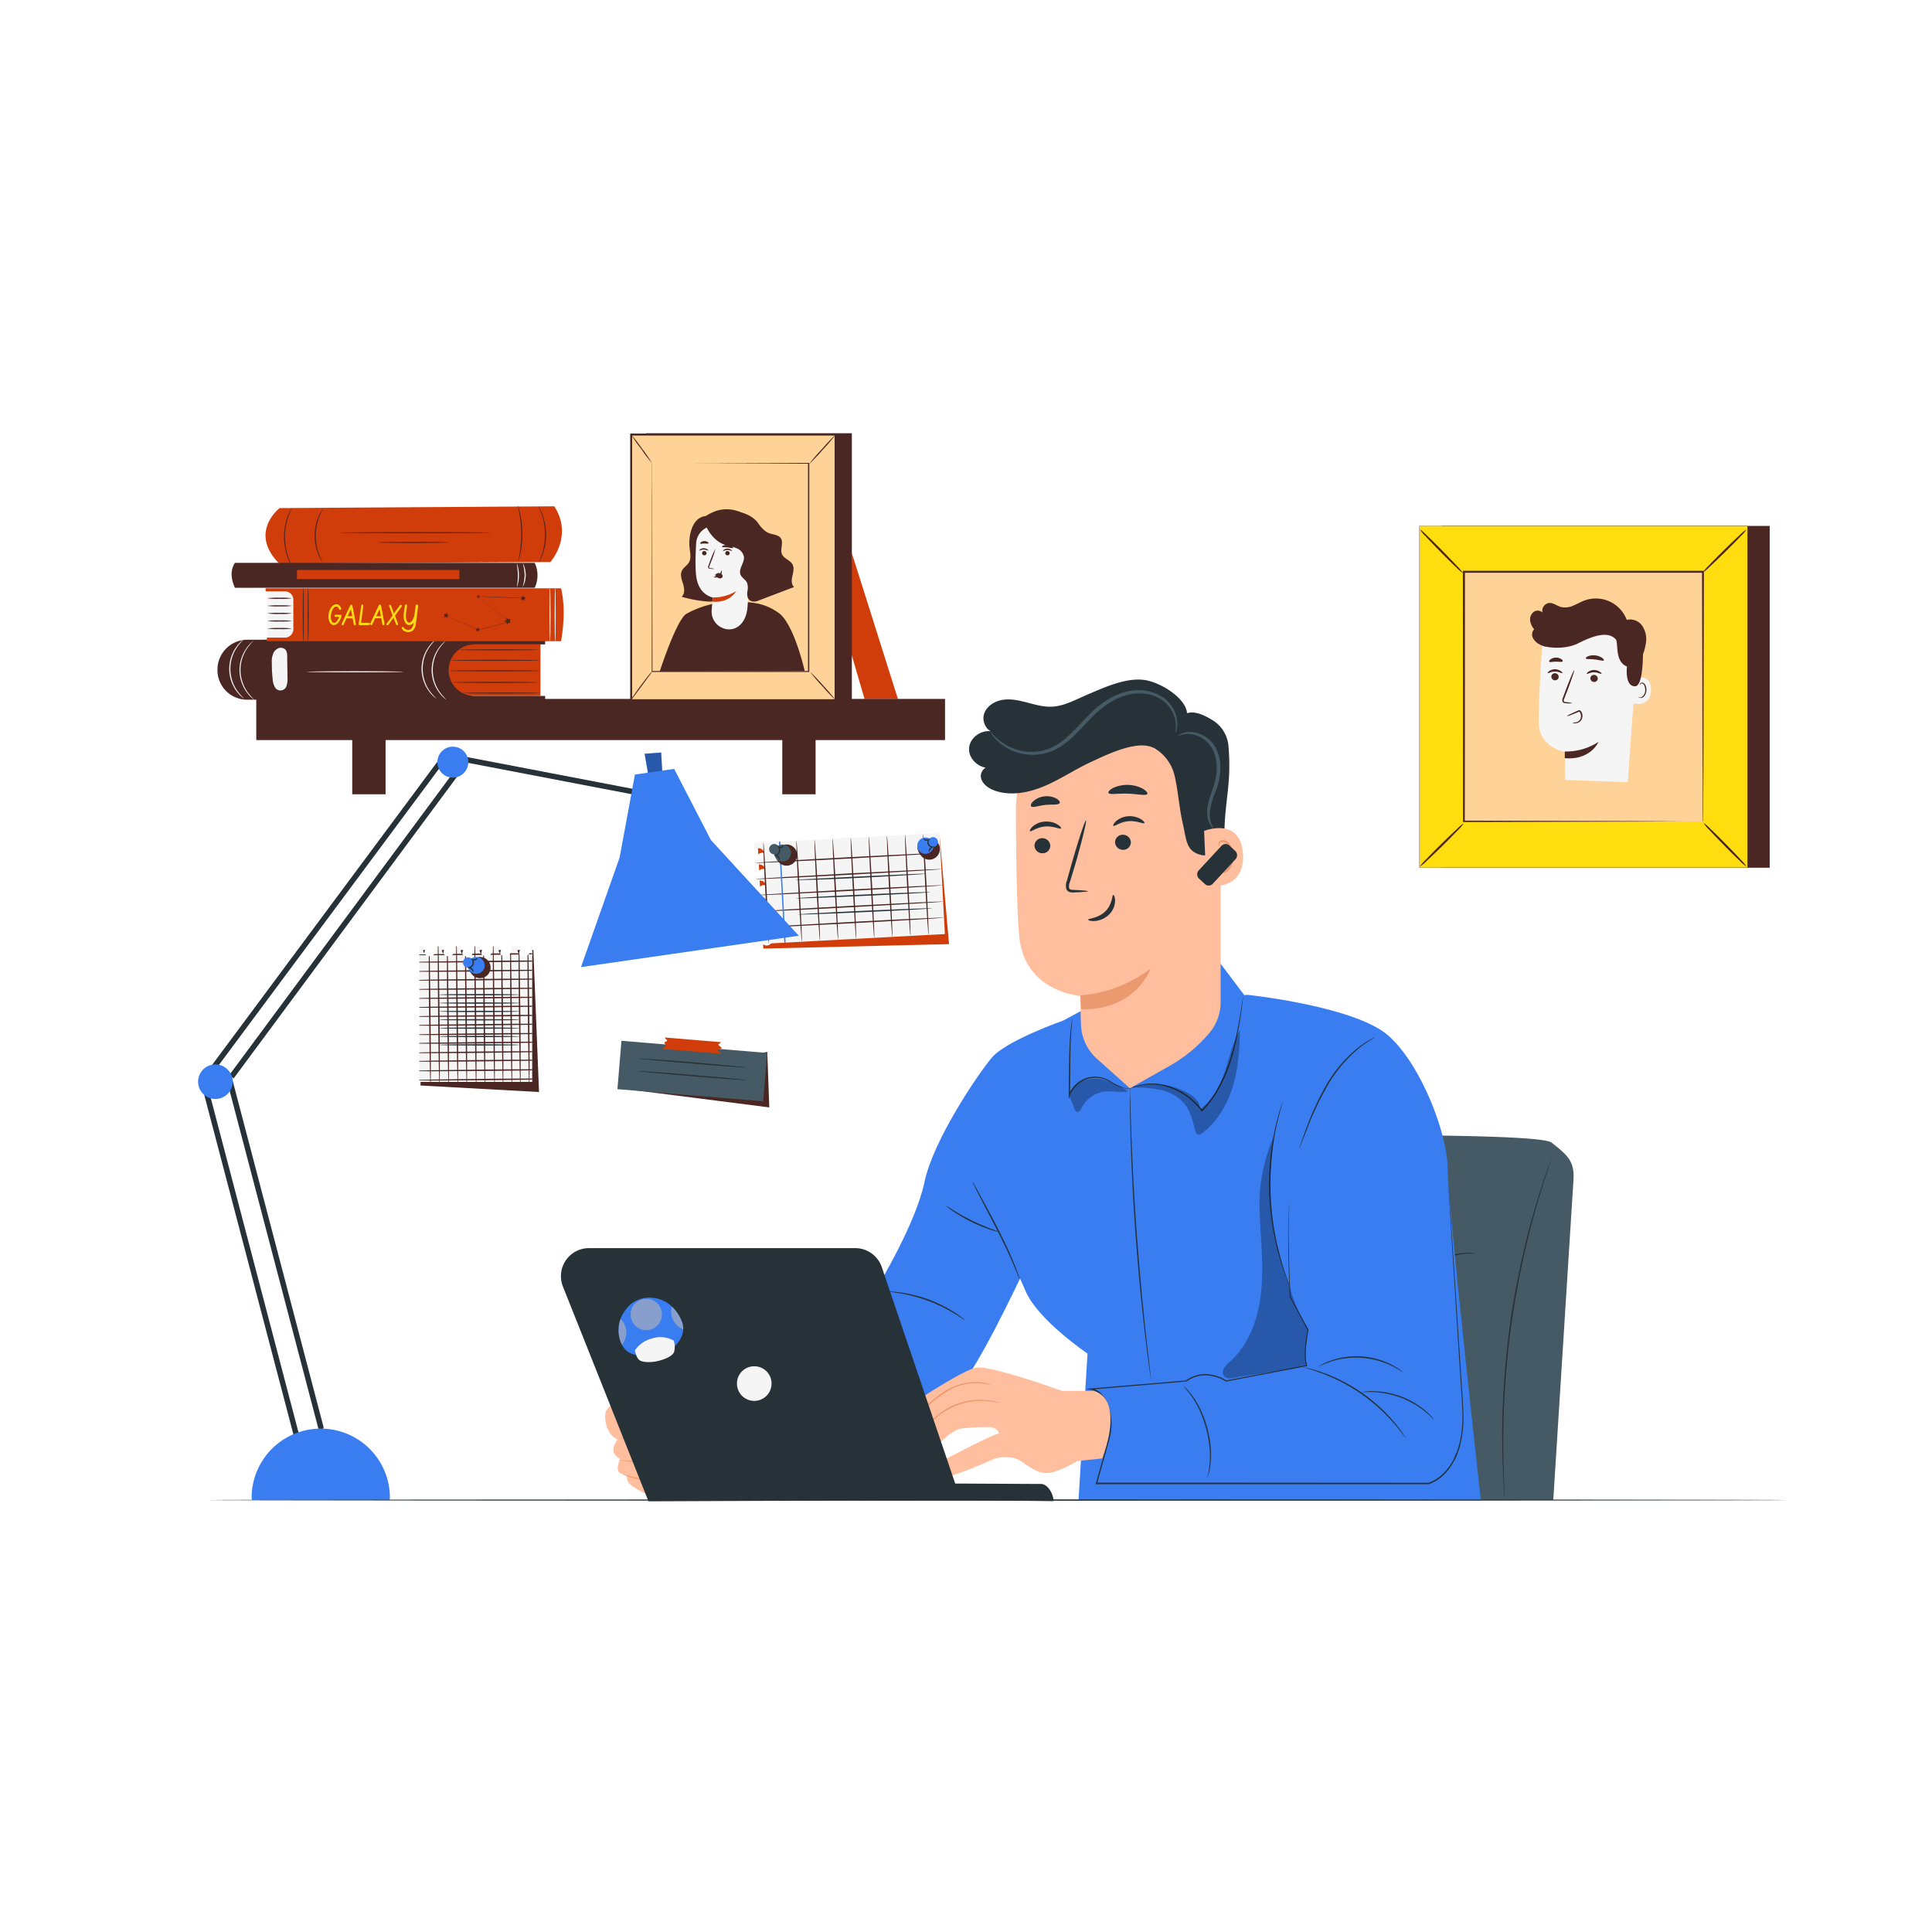 <svg id="SvgjsSvg1149" width="288" height="288" xmlns="http://www.w3.org/2000/svg" version="1.1" xmlns:xlink="http://www.w3.org/1999/xlink" xmlns:svgjs="http://svgjs.com/svgjs"><defs id="SvgjsDefs1150"></defs><g id="SvgjsG1151"><svg xmlns="http://www.w3.org/2000/svg" viewBox="0 0 750 500" width="288" height="288"><defs><clipPath id="a"><path fill="none" d="M205.64,242.33a2.55,2.55,0,1,1-4.38,0h-2.95a2.58,2.58,0,0,1,.36,1.29,2.55,2.55,0,1,1-4.74-1.29h-3a2.48,2.48,0,0,1,.36,1.29,2.55,2.55,0,1,1-4.74-1.29h-2.95a2.48,2.48,0,0,1,.36,1.29,2.55,2.55,0,1,1-5.09,0,2.48,2.48,0,0,1,.36-1.29h-2.95a2.55,2.55,0,1,1-4.74,1.29,2.48,2.48,0,0,1,.36-1.29H169a2.55,2.55,0,1,1-4.38,0h-1.85V295h43.84V242.33Z"></path></clipPath></defs><polygon fill="#d03d0b" points="330.69 89.74 348.59 146.38 335.63 146.38 329.92 126.85 330.69 89.74" class="colorebebeb svgShape"></polygon><rect width="267.38" height="15.98" x="99.48" y="146.32" fill="#4a2723" class="colore0e0e0 svgShape"></rect><rect width="12.94" height="24.53" x="136.74" y="158.81" fill="#4a2723" class="colore0e0e0 svgShape"></rect><rect width="12.93" height="24.53" x="303.68" y="158.81" fill="#4a2723" class="colore0e0e0 svgShape"></rect><path fill="#d03d0b" d="M108.56,72.24s-12,9.14-.5,21.22a1.06,1.06,0,0,0,.76.32l104.84-.61s9-10,1.52-21.62Z" class="colorebebeb svgShape"></path><path fill="#4a2723" d="M190.49 81.78c0 .11-13.06.21-29.16.21s-29.16-.1-29.16-.21 13.06-.21 29.16-.21S190.49 81.66 190.49 81.78zM174.18 85.57c0 .12-6.14.21-13.71.21s-13.71-.09-13.71-.21 6.14-.21 13.71-.21S174.18 85.45 174.18 85.57zM201.21 92.83c-.07 0 .23-1.2.55-3.15a44.82 44.82 0 00.61-7.64 45.93 45.93 0 00-.75-7.64c-.36-1.94-.69-3.12-.62-3.14a3.34 3.34 0 01.31.81c.17.53.38 1.3.6 2.27a37.23 37.23 0 01.15 15.4c-.21 1-.4 1.75-.56 2.28A3.78 3.78 0 01201.21 92.83zM209 71.42a3.72 3.72 0 01.47.76 10.43 10.43 0 01.46.94c.17.38.37.8.54 1.29a22.93 22.93 0 011 3.47A26 26 0 01212 82.3a25.25 25.25 0 01-.38 4.41 23.86 23.86 0 01-.94 3.5c-.16.49-.36.91-.52 1.29a8.65 8.65 0 01-.45 1 4.38 4.38 0 01-.45.77c-.08 0 .51-1.17 1.13-3.11a24.43 24.43 0 00.84-3.46 28 28 0 00.35-4.35 27.42 27.42 0 00-.42-4.34 25.19 25.19 0 00-.89-3.45C209.56 72.58 209 71.46 209 71.42zM125.1 93a3.58 3.58 0 01-.49-.7 7.33 7.33 0 01-.49-.88c-.17-.35-.38-.74-.56-1.2a18.63 18.63 0 01-1-3.31 20.65 20.65 0 01-.4-4.22 20.89 20.89 0 01.52-4.21 17.64 17.64 0 011.11-3.28 11 11 0 01.59-1.19 6.74 6.74 0 01.51-.86c.31-.46.48-.71.51-.69s-.6 1.06-1.34 2.85a20.67 20.67 0 00-1 3.25 22 22 0 00-.48 4.13 23.33 23.33 0 00.36 4.15 21.46 21.46 0 00.92 3.27C124.53 91.9 125.18 92.93 125.1 93zM113.78 95.53a5.29 5.29 0 01-.54-.8 8.28 8.28 0 01-.54-1c-.2-.4-.44-.84-.64-1.35a22.83 22.83 0 01-1.2-3.71 26 26 0 01-.59-4.73 25.4 25.4 0 01.38-4.75 22.62 22.62 0 011-3.75 14.48 14.48 0 01.57-1.38 10.58 10.58 0 01.5-1 3.37 3.37 0 01.51-.81c.07 0-.6 1.23-1.3 3.3a24.27 24.27 0 00-.93 3.72 24.4 24.4 0 00.2 9.33 24.26 24.26 0 001.1 3.67C113.13 94.32 113.86 95.48 113.78 95.53z" class="colore0e0e0 svgShape"></path><path fill="#d03d0b" d="M209.81,125.09v20.07H171V125.09Z" class="colorebebeb svgShape"></path><path fill="#4a2723" d="M84.43,135.31l0,.53A11.49,11.49,0,0,0,96,146.61H211.62v-1.45H184.17a10,10,0,0,1-10-10h0a10,10,0,0,1,10-10h27.45V123L96,123.35A11.58,11.58,0,0,0,84.43,135.31Z" class="colore0e0e0 svgShape"></path><path fill="#4a2723" d="M209.81 135.39c0 .12-8 .22-17.82.22s-17.83-.1-17.83-.22 8-.21 17.83-.21S209.81 135.28 209.81 135.39zM209.25 139.91c0 .12-7.55.22-16.87.22s-16.87-.1-16.87-.22 7.55-.21 16.87-.21S209.25 139.8 209.25 139.91zM209.81 144.05c0 .12-6.79.21-15.16.21s-15.17-.09-15.17-.21 6.79-.21 15.17-.21S209.81 143.93 209.81 144.05zM209.81 131.33c0 .12-7.82.21-17.46.21s-17.46-.09-17.46-.21 7.81-.21 17.46-.21S209.81 131.22 209.81 131.33zM209.25 127.27c0 .12-7 .21-15.54.21s-15.55-.09-15.55-.21 7-.21 15.55-.21S209.25 127.15 209.25 127.27z" class="colore0e0e0 svgShape"></path><path fill="#f5f5f5" d="M98.44,123.69A27.3,27.3,0,0,0,96,126.61a14.87,14.87,0,0,0,.21,17.19,27.72,27.72,0,0,0,2.52,2.87,5.18,5.18,0,0,1-.83-.62A13.55,13.55,0,0,1,96,144a14.61,14.61,0,0,1-.21-17.54,13.36,13.36,0,0,1,1.88-2.11A4,4,0,0,1,98.44,123.69Z" class="colorf5f5f5 svgShape"></path><path fill="#f5f5f5" d="M94.53 123.26a26.66 26.66 0 00-2.45 2.92 14.87 14.87 0 00.2 17.2 28.15 28.15 0 002.52 2.86 4.48 4.48 0 01-.83-.62A13.08 13.08 0 0192 143.55 14.61 14.61 0 0191.83 126a13.36 13.36 0 011.88-2.11A4 4 0 0194.53 123.26zM173.09 123.69a25.94 25.94 0 00-2.46 2.92 14.87 14.87 0 00.21 17.19 26.34 26.34 0 002.52 2.87 5.18 5.18 0 01-.83-.62A13.07 13.07 0 01170.6 144a14.61 14.61 0 01-.21-17.54 12.88 12.88 0 011.88-2.11A4 4 0 01173.09 123.69z" class="colorf5f5f5 svgShape"></path><path fill="#f5f5f5" d="M169.18 123.26a27.3 27.3 0 00-2.46 2.92 14.89 14.89 0 00.21 17.2 28.15 28.15 0 002.52 2.86 4.48 4.48 0 01-.83-.62 13.08 13.08 0 01-1.93-2.07 14.61 14.61 0 01-.21-17.54 13.36 13.36 0 011.88-2.11A4 4 0 01169.18 123.26zM111.6 138.13l-.11-8.16a5.72 5.72 0 00-.29-2.1 2 2 0 00-1.55-1.3c-1-.46-2.61.4-3.32 1.57a7.69 7.69 0 00-.81 4 57.74 57.74 0 00.32 6.44 7.24 7.24 0 00.76 2.95 2.46 2.46 0 004.66-.39A8.21 8.21 0 00111.6 138.13zM156.5 135.79c0 .11-8.36.21-18.66.21s-18.67-.1-18.67-.21 8.35-.22 18.67-.22S156.5 135.67 156.5 135.79z" class="colorf5f5f5 svgShape"></path><polygon fill="#f5f5f5" points="103.85 122.89 103.64 103.87 113.99 103.87 114.35 122.89 103.85 122.89" class="colorf5f5f5 svgShape"></polygon><path fill="#4a2723" d="M113.38 107.25a26.61 26.61 0 01-4.81.22 26.61 26.61 0 01-4.81-.22 28.42 28.42 0 014.81-.21A28.42 28.42 0 01113.38 107.25zM113.38 110.19a27.22 27.22 0 01-4.81.21 27.22 27.22 0 01-4.81-.21 27.22 27.22 0 014.81-.21A27.22 27.22 0 01113.38 110.19zM113.38 113.12a26.61 26.61 0 01-4.81.22 26.61 26.61 0 01-4.81-.22 28.42 28.42 0 014.81-.21A28.42 28.42 0 01113.38 113.12zM113.38 116.06a27.22 27.22 0 01-4.81.21 27.22 27.22 0 01-4.81-.21 27.22 27.22 0 014.81-.21A27.22 27.22 0 01113.38 116.06zM113.38 119a26.61 26.61 0 01-4.81.22 26.61 26.61 0 01-4.81-.22 28.42 28.42 0 014.81-.21A28.42 28.42 0 01113.38 119z" class="colore0e0e0 svgShape"></path><path fill="#d03d0b" d="M103.09,103.37H217.82c1.42,6.29,1.22,13.22,0,20.55H103.58v-1.4h7a3.29,3.29,0,0,0,3.3-3.29V107.85a3.29,3.29,0,0,0-3.3-3.29h-7.47Z" class="colorebebeb svgShape"></path><path fill="#ffdd0f" d="M130.21 113.66h1.92a.35.35 0 01.2 0 .39.39 0 01.21.36.22.22 0 010 .12c0 .16-.08.33-.12.49a5.49 5.49 0 01-1.2 2.17 2.29 2.29 0 01-1.64.84h-.23a1.88 1.88 0 01-1.3-1 4.29 4.29 0 01-.57-2.3 6.24 6.24 0 01.23-1.64 5.55 5.55 0 011.13-2.22 2.33 2.33 0 011.73-.92 1.59 1.59 0 01.72.17 2.32 2.32 0 011.12 1.4.41.41 0 01.05.19.36.36 0 01-.06.2.38.38 0 01-.35.21l-.13 0a.41.41 0 01-.27-.26l0 0a1.9 1.9 0 00-.23-.45 1.07 1.07 0 00-.91-.55 1.14 1.14 0 00-.64.23 3.37 3.37 0 00-1 1.51 5.65 5.65 0 00-.45 2.16 4 4 0 00.32 1.69 1.12 1.12 0 001 .75 1.35 1.35 0 00.93-.56 4.92 4.92 0 001-1.77c-.88 0-1.34 0-1.37 0-.3 0-.45-.2-.46-.46a.57.57 0 010-.14A.43.43 0 01130.21 113.66zM136.73 109.92s0 .08.05.14q.12.42 1.35 7.11a.36.36 0 010 .1.42.42 0 01-.06.21.37.37 0 01-.34.21h-.07a.37.37 0 01-.31-.29l-.46-2.36h-2.36l-1.13 2.37a.2.2 0 010 .08.42.42 0 01-.35.2.4.4 0 01-.22-.06.41.41 0 01-.19-.35.5.5 0 010-.12c.07-.17.19-.43.35-.78q2.47-5.4 3-6.38a.46.46 0 01.4-.28A.43.43 0 01136.73 109.92zm-.52 1.59l-1.27 2.68h1.8zM143.13 117.69h-3.46a.43.43 0 01-.22-.06.65.65 0 01-.2-.44h0q0-.21 1-7.08a.77.77 0 010-.15.37.37 0 01.37-.26.41.41 0 01.19 0 .4.4 0 01.22.37c0 .31-.11 1-.24 1.94-.39 3-.6 4.62-.62 4.78h2.94a.78.78 0 01.22 0 .39.39 0 01.26.39.27.27 0 010 .13A.47.47 0 01143.13 117.69zM147.85 109.92a1 1 0 01.06.14q.12.42 1.35 7.11a.36.36 0 010 .1.42.42 0 01-.06.21.38.38 0 01-.34.21h-.07a.38.38 0 01-.32-.29L148 115h-2.36l-1.13 2.37a.2.2 0 010 .08.45.45 0 01-.35.2.46.46 0 01-.23-.06.43.43 0 01-.19-.35.27.27 0 010-.12c.07-.17.19-.43.35-.78q2.48-5.4 3-6.38a.45.45 0 01.4-.28A.42.42 0 01147.85 109.92zm-.51 1.59l-1.27 2.68h1.8zM153.36 114c.27.75.48 1.33.63 1.73.36 1 .53 1.51.53 1.56a.37.37 0 01-.06.21.4.4 0 01-.35.19.36.36 0 01-.34-.28l-.07-.17c-.18-.43-.49-1.24-.92-2.44l-2 2.68a.46.46 0 01-.36.21.54.54 0 01-.22 0 .39.39 0 01-.19-.35v-.09a1 1 0 01.21-.33c.66-.85 1.38-1.86 2.17-3-.08-.23-.16-.45-.24-.65-.73-2-1.1-3-1.1-3.06a.54.54 0 010-.21.36.36 0 01.34-.2.41.41 0 01.38.22l1.16 3.12 2.3-3.14a.47.47 0 01.37-.2.41.41 0 01.19 0 .38.38 0 01.2.36.43.43 0 010 .19zM161.92 109.74a.41.41 0 01.19.05.39.39 0 01.22.35c-.56 4.47-.88 6.89-.93 7.25a4.49 4.49 0 01-.74 1.89 2.7 2.7 0 01-2.3 1.12 2.65 2.65 0 01-1.11-.29A2.46 2.46 0 01156 119a.45.45 0 010-.2.54.54 0 010-.21.41.41 0 01.36-.2.38.38 0 01.31.17 2.23 2.23 0 001.77 1 1.79 1.79 0 001.38-.7 3.82 3.82 0 00.76-2.17 2.16 2.16 0 01-.51.54 2.06 2.06 0 01-1.24.4h-.23a1.83 1.83 0 01-1.31-1 4.2 4.2 0 01-.58-2.3c0-.42 0-.85.06-1.3.06-.7.22-1.69.46-3a.56.56 0 010-.12.39.39 0 01.37-.28.36.36 0 01.2.06.37.37 0 01.21.33c0 .21-.07.73-.19 1.57a23.17 23.17 0 00-.28 2.41 5 5 0 00.31 1.88c.24.56.58.84 1 .84h.14a1.92 1.92 0 001-.83 5 5 0 00.85-1.91l.53-3.94a.48.48 0 01.05-.17A.39.39 0 01161.92 109.74z" class="colorfafafa svgShape"></path><path fill="#f5f5f5" d="M213.51,124.19c-.12,0-.21-4.72-.21-10.54s.09-10.55.21-10.55.21,4.72.21,10.55S213.63,124.19,213.51,124.19Z" class="colorf5f5f5 svgShape"></path><path fill="#4a2723" d="M119.63,124.19c-.12,0-.21-4.72-.21-10.54s.09-10.55.21-10.55.21,4.72.21,10.55S119.74,124.19,119.63,124.19Z" class="colore0e0e0 svgShape"></path><path fill="#f5f5f5" d="M215.52,124.19c-.11,0-.21-4.72-.21-10.54s.1-10.55.21-10.55.22,4.72.22,10.55S215.64,124.19,215.52,124.19Z" class="colorf5f5f5 svgShape"></path><path fill="#4a2723" d="M117.75 124.19c-.12 0-.22-4.72-.22-10.54s.1-10.55.22-10.55.21 4.72.21 10.55S117.86 124.19 117.75 124.19zM185.69 106.57l0 0 12.13 9.78.11.09-.14 0-1.61.43-10.24 2.68h0l-9.28-3.93L174 114.49l-.7-.3-.17-.08-.06 0 .06 0 .18.07.7.28 2.64 1.1 9.3 3.88h0l10.24-2.7 1.61-.42 0 .12-12.1-9.82h0v0" class="colore0e0e0 svgShape"></path><polygon fill="#4a2723" points="196.7 114.8 197.37 115.42 198.25 115.23 197.86 116.05 198.32 116.83 197.42 116.72 196.82 117.4 196.65 116.5 195.82 116.14 196.61 115.7 196.7 114.8" class="colore0e0e0 svgShape"></polygon><polygon fill="#4a2723" points="185.07 118.65 185.52 119.03 186.09 118.87 185.87 119.42 186.2 119.91 185.61 119.87 185.25 120.33 185.1 119.76 184.55 119.55 185.05 119.24 185.07 118.65" class="colore0e0e0 svgShape"></polygon><polygon fill="#4a2723" points="172.22 113.38 172.94 113.43 173.39 112.86 173.57 113.56 174.25 113.81 173.64 114.19 173.61 114.91 173.06 114.45 172.36 114.65 172.63 113.98 172.22 113.38" class="colore0e0e0 svgShape"></polygon><polygon fill="#4a2723" points="202.14 106.73 202.86 106.77 203.31 106.21 203.49 106.91 204.16 107.15 203.55 107.54 203.53 108.26 202.97 107.8 202.28 108 202.54 107.33 202.14 106.73" class="colore0e0e0 svgShape"></polygon><polygon fill="#4a2723" points="185.1 106.26 185.56 106.28 185.85 105.92 185.96 106.37 186.4 106.53 186.01 106.77 185.99 107.23 185.63 106.94 185.19 107.07 185.36 106.64 185.1 106.26" class="colore0e0e0 svgShape"></polygon><path fill="#4a2723" d="M203.15 107.23s-3.92-.08-8.76-.29-8.76-.41-8.75-.46 3.92.09 8.76.29S203.15 107.19 203.15 107.23zM207.56 103.19H91.2c-1.53-3.46-1.9-6.74 0-9.69H207.56A11.28 11.28 0 01207.56 103.19z" class="colore0e0e0 svgShape"></path><rect width="63.04" height="3.52" x="115.29" y="96.27" fill="#d03d0b" class="colorebebeb svgShape"></rect><path fill="#4a2723" d="M95.66 103.24a3.51 3.51 0 01-.92-1.17 8.68 8.68 0 01-1.06-3.44 8.55 8.55 0 01.45-3.57 3.4 3.4 0 01.7-1.31 11.61 11.61 0 01-.42 1.4 10.4 10.4 0 00-.31 3.45 10.26 10.26 0 00.91 3.33A10.92 10.92 0 0195.66 103.24zM98.18 103.24a3.51 3.51 0 01-.92-1.17 8.52 8.52 0 01-1.06-3.44 8.39 8.39 0 01.45-3.57 3.4 3.4 0 01.7-1.31 11.61 11.61 0 01-.42 1.4 10.14 10.14 0 00-.31 3.45 9.78 9.78 0 00.91 3.33A10.92 10.92 0 0198.18 103.24z" class="colore0e0e0 svgShape"></path><path fill="#f5f5f5" d="M202.85 103a20.31 20.31 0 00.82-4.74 20.2 20.2 0 00-.77-4.75 9.87 9.87 0 01-.05 9.49zM200.68 103c-.12 0 .37-2.07.35-4.64s-.49-4.6-.36-4.63a14.08 14.08 0 010 9.27z" class="colorf5f5f5 svgShape"></path><polygon fill="#4a2723" points="250.84 43.18 330.69 43.18 330.69 147.38 251.38 147.38 250.84 43.18" class="colore0e0e0 svgShape"></polygon><rect width="79.39" height="103.14" x="245.04" y="43.69" fill="#ffd297" transform="rotate(180 284.73 95.26)" class="colorfff svgShape"></rect><path fill="#4a2723" d="M324.82,43.3V147.22H244.64V43.3ZM324,146.44V44.08h-78.6V146.44Z" class="colore0e0e0 svgShape"></path><rect width="60.78" height="80.8" x="253.32" y="54.88" fill="#ffd297" class="colorfff svgShape"></rect><path fill="#4a2723" d="M253.2,54.86s0,.14,0,.39,0,.65,0,1.14c0,1,0,2.48,0,4.4,0,3.85,0,9.46,0,16.57,0,14.21.05,34.38.09,58.3l-.18-.19,60.77,0h0l-.21.21c0-30.09,0-58,0-80.8L314,55l-44.14-.09-12.29,0-3.23,0-1.12,0,1.08,0,3.21,0,12.25,0L314,54.69h.16v.17c0,22.82,0,50.71,0,80.8v.2H314l-60.77,0H253v-.18c0-24,.07-44.18.09-58.42,0-7.09,0-12.69.05-16.53,0-1.9,0-3.36,0-4.36,0-.49,0-.86,0-1.12S253.2,54.86,253.2,54.86Z" class="colore0e0e0 svgShape"></path><path fill="#4a2723" d="M244.85 146.83a11.18 11.18 0 011.07-1.75c.71-1 1.71-2.47 2.85-4s2.23-2.92 3-3.89a8.9 8.9 0 011.39-1.51 12.12 12.12 0 01-1.16 1.69l-2.94 4-2.94 3.95A10.13 10.13 0 01244.85 146.83zM245 43.69a58.48 58.48 0 014.24 5.46 58.16 58.16 0 013.92 5.71A55.64 55.64 0 01249 49.4 59 59 0 01245 43.69z" class="colore0e0e0 svgShape"></path><line x1="324.43" x2="313.98" y1="43.69" y2="55.27" fill="#fff"></line><path fill="#4a2723" d="M314 55.27a72.78 72.78 0 015.07-5.93 71.87 71.87 0 015.38-5.65 74.73 74.73 0 01-5.08 5.93A73 73 0 01314 55.27zM324.43 146.83a68.41 68.41 0 01-5.15-5.39 66.84 66.84 0 01-4.83-5.67 71.78 71.78 0 015.14 5.39A70.65 70.65 0 01324.43 146.83zM256.1 135.66s6.54-20.26 10.43-22.42a37.36 37.36 0 0117.07-4.62c9-.08 13.28.59 18.56 4.22 6.09 4.19 10.22 22.61 10.22 22.61M274.24 75.32c-5.59.25-7 7.76-6.58 12 .18 2 .8 4.24-.22 6-.73 1.25-2.16 2-2.76 3.31-.74 1.59 0 3.43.5 5.1s.76 3.79-.58 4.93a48.42 48.42 0 009.65 1.81 16.33 16.33 0 009.46-2.1" class="colore0e0e0 svgShape"></path><path fill="#4a2723" d="M270.25,90.31c-3.69-8.45,1.31-13.62,4.58-15.48a13.79,13.79,0,0,1,6.48-1.4,23.71,23.71,0,0,1,6.57.58,11.85,11.85,0,0,1,5.7,3.19c2.69,2.86,3.31,7.1,3.07,11a30.68,30.68,0,0,1-3.86,13.17,3.15,3.15,0,0,1-1.14,1.33,1.19,1.19,0,0,1-1.58-.28" class="colore0e0e0 svgShape"></path><path fill="#f5f5f5" d="M282.7,119.3c3.79.26,7.11-3,7.5-8.85l2-29.72-.14,2.06a2.4,2.4,0,0,0-2.15-2.42l-11.77-1.21a7.16,7.16,0,0,0-7.89,6.71c-.27,4.52-.43,10.06.12,13.43,1.1,6.78,6.3,7.63,6.3,7.63l-.4,4.93a6.88,6.88,0,0,0,6.4,7.44Z" class="colorf5f5f5 svgShape"></path><path fill="#4a2723" d="M272.54 89.7a.86.86 0 00.84.87.84.84 0 00.9-.79.87.87 0 00-.85-.87A.83.83 0 00272.54 89.7zM271.49 88.74c.11.11.76-.38 1.7-.38s1.63.47 1.73.36-.06-.26-.36-.48a2.49 2.49 0 00-1.39-.42 2.32 2.32 0 00-1.35.44C271.53 88.49 271.44 88.69 271.49 88.74zM281.54 89.7a.86.86 0 00.84.87.82.82 0 00.89-.79.86.86 0 00-.84-.87A.82.82 0 00281.54 89.7z" class="colore0e0e0 svgShape"></path><path fill="#4a2723" d="M280.7 88.89c.1.11.76-.38 1.7-.38s1.62.47 1.73.35-.06-.25-.37-.47a2.43 2.43 0 00-1.38-.42 2.25 2.25 0 00-1.35.44C280.74 88.63 280.64 88.84 280.7 88.89zM277.32 95.85a5.53 5.53 0 00-1.53-.27c-.23 0-.46-.08-.5-.24a1.17 1.17 0 01.16-.71c.22-.58.45-1.18.7-1.82A31 31 0 00277.72 88a31.94 31.94 0 00-2 4.63c-.24.64-.46 1.25-.67 1.84a1.38 1.38 0 00-.13.93.62.62 0 00.4.35 1.62 1.62 0 00.4.06A6.38 6.38 0 00277.32 95.85z" class="colore0e0e0 svgShape"></path><path fill="#d03d0b" d="M276.7,106.93a17.31,17.31,0,0,0,9.09-2.45s-2.43,4.7-9.22,4.09Z" class="colorebebeb svgShape"></path><path fill="#4a2723" d="M277.72,98.1a1.7,1.7,0,0,1,1.51-.63,1.54,1.54,0,0,1,1.07.57,1,1,0,0,1,.07,1.11,1.13,1.13,0,0,1-1.22.32,3.57,3.57,0,0,1-1.2-.71,1,1,0,0,1-.27-.28.32.32,0,0,1,0-.35" class="colore0e0e0 svgShape"></path><path fill="#4a2723" d="M280.08 96.49c-.16 0-.16 1-1 1.73s-1.95.61-2 .76.24.19.7.2a2.49 2.49 0 001.63-.57 2.21 2.21 0 00.79-1.45C280.26 96.73 280.15 96.48 280.08 96.49zM280.27 87.25c.09.26 1 .13 2.13.26s2 .43 2.13.2-.09-.35-.45-.6a3.57 3.57 0 00-1.58-.54 3.35 3.35 0 00-1.66.2C280.43 86.93 280.23 87.13 280.27 87.25zM271.82 86c.17.21.81 0 1.59 0s1.43.14 1.59-.09 0-.32-.33-.52a2.18 2.18 0 00-1.29-.34 2.1 2.1 0 00-1.26.43C271.84 85.71 271.75 85.93 271.82 86z" class="colore0e0e0 svgShape"></path><path fill="#4a2723" d="M275.58,74.43c6.57-3.7,13.63-1.11,18.95,4.23,1.18,1.18,2.23,2.57,3.76,3.22s3.85.6,4.84,2.1c1.14,1.76-.4,4.24.43,6.17.78,1.77,3.21,2.28,4.11,4,.71,1.34.27,3-.07,4.45s-.46,3.26.65,4.29l-14.14,5.37a3.68,3.68,0,0,1-2,.22c-2-.4-2.16-2.26-2-3.8a6.38,6.38,0,0,0-.09-3.42c-.58-1.25-2-1.91-2.55-3.18-.92-2.24,1.62-4.57,1.31-7a4.51,4.51,0,0,0-2.88-3.27c-1.39-.6-2.93-.8-4.37-1.27-3.34-1.06-6.09-4.12-7.51-7.52a3.66,3.66,0,0,1,1.52-4.61Z" class="colore0e0e0 svgShape"></path><rect width="127.29" height="132.69" x="559.7" y="79.16" fill="#4a2723" class="colore0e0e0 svgShape"></rect><rect width="127.29" height="132.69" x="551.08" y="79.16" fill="#ffdd0f" class="colorfafafa svgShape"></rect><path fill="#4a2723" d="M678.41,211.89H551V79.12H678.41Zm-127.29-.08H678.33V79.2H551.12Z" class="colore0e0e0 svgShape"></path><rect width="93.07" height="97.02" x="568.19" y="97" fill="#ffd297" class="colorfff svgShape"></rect><path fill="#4a2723" d="M568.19 194.66a15.25 15.25 0 01-2.3 2.67c-1.49 1.57-3.57 3.69-5.91 6s-4.5 4.36-6.09 5.82a14.13 14.13 0 01-2.69 2.24 14.93 14.93 0 012.29-2.66c1.49-1.57 3.58-3.7 5.93-6s4.5-4.37 6.09-5.83A14.17 14.17 0 01568.19 194.66zM661.26 194.42a15.7 15.7 0 012.67 2.3c1.57 1.49 3.69 3.58 6 5.92s4.36 4.49 5.81 6.08a14.87 14.87 0 012.25 2.69 14.15 14.15 0 01-2.66-2.29c-1.57-1.48-3.7-3.58-6-5.93s-4.38-4.5-5.83-6.09A14.17 14.17 0 01661.26 194.42zM661 97.26a15.25 15.25 0 012.3-2.67c1.49-1.57 3.57-3.69 5.92-6s4.49-4.36 6.08-5.82A14.13 14.13 0 01678 80.53a14.93 14.93 0 01-2.29 2.66c-1.49 1.57-3.58 3.7-5.93 6s-4.5 4.37-6.09 5.83A14.17 14.17 0 01661 97.26zM567.93 97.5a15.7 15.7 0 01-2.67-2.3c-1.57-1.49-3.69-3.57-6-5.92s-4.37-4.49-5.82-6.08a14 14 0 01-2.24-2.69 14.71 14.71 0 012.65 2.29c1.57 1.48 3.7 3.58 6 5.93s4.38 4.5 5.83 6.09A14.17 14.17 0 01567.93 97.5z" class="colore0e0e0 svgShape"></path><path fill="#4a2723" d="M661,194s0-.17,0-.47,0-.78,0-1.36c0-1.22,0-3,0-5.24,0-4.59,0-11.28-.09-19.77-.05-17-.11-41.2-.19-70.18l.36.36-92.8,0h0l.41-.41c0,35.61,0,68.92-.06,97l-.35-.36,67.2.18,18.88.1,5,0,1.29,0a2.28,2.28,0,0,1,.45,0l-.41,0-1.25,0-4.93,0-18.79.09-67.43.18h-.36V194c0-28.1,0-61.41-.05-97v-.41h.42l92.8,0h.36V97c-.07,29.08-.14,53.36-.18,70.41,0,8.46-.07,15.12-.09,19.69,0,2.24,0,4-.05,5.17,0,.56,0,1,0,1.32A2,2,0,0,1,661,194Z" class="colore0e0e0 svgShape"></path><path fill="#f5f5f5" d="M634,126.6a34.89,34.89,0,0,0-35.06-4.4s-1.74,23-1.61,33.08,10.16,11.6,10.16,11.6l0,10.87,24.4.92,3.64-50.92Z" class="colorf5f5f5 svgShape"></path><path fill="#4a2723" d="M607.46,166.74A23.4,23.4,0,0,0,620.55,163s-3.09,7.22-13.11,6.32Z" class="colore0e0e0 svgShape"></path><path fill="#f5f5f5" d="M634.24,138.14c.17-.07,6.9-2,6.68,4.83s-7.07,5.22-7.07,5S634.24,138.14,634.24,138.14Z" class="colorf5f5f5 svgShape"></path><path fill="#4a2723" d="M636 145.46s.11.09.31.19a1.21 1.21 0 00.9 0 3 3 0 001.45-2.61 3.94 3.94 0 00-.28-1.72 1.39 1.39 0 00-.87-1 .61.61 0 00-.72.3c-.1.19-.06.33-.09.34s-.15-.12-.08-.4a.8.8 0 01.28-.42.88.88 0 01.67-.15 1.65 1.65 0 011.21 1.1 4 4 0 01.36 1.93c-.09 1.38-.84 2.65-1.84 2.9a1.28 1.28 0 01-1.09-.21C636 145.63 636 145.48 636 145.46zM602.22 137.64a1.45 1.45 0 001.39 1.45 1.37 1.37 0 001.47-1.3 1.43 1.43 0 00-1.38-1.44A1.37 1.37 0 00602.22 137.64z" class="colore0e0e0 svgShape"></path><path fill="#4a2723" d="M600.83 136.32c.18.18 1.27-.62 2.81-.62s2.67.78 2.84.59-.1-.42-.59-.78a4 4 0 00-2.28-.7 3.8 3.8 0 00-2.23.72C600.91 135.89 600.74 136.23 600.83 136.32zM617.39 138.29a1.44 1.44 0 001.38 1.45 1.38 1.38 0 001.48-1.3 1.44 1.44 0 00-1.38-1.44A1.36 1.36 0 00617.39 138.29zM616 136.6c.18.19 1.27-.61 2.81-.61s2.68.78 2.84.59-.09-.42-.59-.78a3.85 3.85 0 00-2.27-.7 3.79 3.79 0 00-2.24.72C616.07 136.18 615.91 136.52 616 136.6zM610.4 148a10.94 10.94 0 00-2.51-.45c-.39 0-.77-.12-.83-.39a2 2 0 01.26-1.16q.55-1.44 1.17-3c1.61-4.27 2.78-7.78 2.61-7.85s-1.62 3.35-3.24 7.62c-.39 1.05-.76 2.06-1.12 3a2.32 2.32 0 00-.2 1.54 1 1 0 00.65.58 2.43 2.43 0 00.67.09A9.5 9.5 0 00610.4 148zM615.6 130.56c.15.42 1.69.22 3.5.44s3.27.71 3.51.33c.11-.18-.14-.57-.73-1a6 6 0 00-2.61-.91 5.82 5.82 0 00-2.74.32C615.87 130 615.53 130.36 615.6 130.56zM601.4 131.85c.27.35 1.33 0 2.61 0s2.36.24 2.61-.13c.11-.18-.06-.53-.53-.86a3.62 3.62 0 00-2.13-.57 3.52 3.52 0 00-2.08.7C601.43 131.32 601.28 131.68 601.4 131.85z" class="colore0e0e0 svgShape"></path><path fill="#4a2723" d="M594 115.86a3.7 3.7 0 011.37-3.31 2.64 2.64 0 013.41.25 3.06 3.06 0 012.63-3.72c1.64-.1 3 1.14 4.62 1.57a7.44 7.44 0 004.68-.54c1.49-.6 2.88-1.43 4.38-2a12.84 12.84 0 0116.42 7.53 5.7 5.7 0 016 2.29 9.37 9.37 0 011.44 6.59 21.4 21.4 0 01-1.15 4.5c0 .13 0 .26 0 .39-.11 5.52-.73 12-3.08 12-4.11.07-3.13-7.67-3.13-7.67-5-1.94-3.16-9.49-4.42-10.63s-3.9-3.81-14.44 1.58c-4.1 2.09-9.54 2-12.51 1.35l-.27 0H600l-.08 0a9.35 9.35 0 01-2.71-1.14 5.46 5.46 0 01-2.23-2.48 2.93 2.93 0 01.58-3.14A6.48 6.48 0 01594 115.86zM610.41 155.51a4.59 4.59 0 001.77-.21 2.55 2.55 0 001.33-1.22 2.62 2.62 0 000-2.16 2.69 2.69 0 00-.28-.5c-.14-.14-.11-.13-.25-.11s-.36.14-.53.21l-.55.22c-.71.29-1.35.54-1.89.74a5.6 5.6 0 01-1.8.54 5.9 5.9 0 011.64-.92c.52-.26 1.14-.55 1.84-.86l.53-.24a5.43 5.43 0 01.61-.25.7.7 0 01.49 0 1 1 0 01.36.28 3 3 0 01.28 3.28 2.84 2.84 0 01-1.68 1.36 2.78 2.78 0 01-1.44.06C610.55 155.66 610.4 155.55 610.41 155.51z" class="colore0e0e0 svgShape"></path><g fill="#000000" class="color000 svgShape"><path fill="#455a64" d="M459.13,329.84a16.4,16.4,0,0,1,16-13.77c34.54-.46,122.48-1.25,127.2,2.49,5.88,4.67,9,7.06,8.49,14.47-.43,6.8-7.84,124.29-7.84,124.29H438.37Z" class="color455a64 svgShape"></path><path fill="#263238" d="M584.2 457.38a2.49 2.49 0 01-.05-.35c0-.25 0-.59-.08-1-.07-.92-.17-2.24-.29-3.91s-.26-3.79-.34-6.21-.24-5.18-.24-8.23c0-1.53 0-3.13-.05-4.79s0-3.4.06-5.19c0-3.59.21-7.42.38-11.45.46-8.06 1.22-16.9 2.45-26.13s2.91-18 4.62-25.85c.91-3.93 1.75-7.67 2.69-11.14.46-1.73.87-3.41 1.33-5s.91-3.13 1.33-4.6c.82-2.94 1.71-5.55 2.43-7.87s1.41-4.28 2-5.89 1-2.82 1.32-3.7l.36-1c.08-.21.13-.32.13-.32a1.58 1.58 0 01-.08.34l-.31 1c-.29.89-.7 2.14-1.23 3.74s-1.21 3.59-1.9 5.91-1.56 4.94-2.35 7.88c-.42 1.47-.85 3-1.3 4.61s-.85 3.29-1.3 5c-.92 3.46-1.74 7.21-2.64 11.13-1.69 7.88-3.29 16.6-4.57 25.82s-2 18-2.49 26.08c-.18 4-.4 7.85-.43 11.44 0 1.79-.09 3.52-.09 5.18s0 3.26 0 4.78c0 3.05.11 5.81.17 8.23s.15 4.5.24 6.2.15 3 .19 3.93c0 .42 0 .76 0 1A1.88 1.88 0 01584.2 457.38zM491.65 375.21s.08 0 .25-.1a2.42 2.42 0 01.76 0 3.43 3.43 0 012.41 1.42 3.93 3.93 0 01.24 4.1 5.25 5.25 0 01-1.6 1.93 5 5 0 01-2.55.89 4.14 4.14 0 01-2.63-.69 3.28 3.28 0 01-1.36-2.14 4.47 4.47 0 011.26-3.94c1.85-1.58 3.48-1.63 3.45-1.48s-.09 0-.25 0a4.16 4.16 0 00-.7.24 7.23 7.23 0 00-2.24 1.45 4.16 4.16 0 00-1.05 3.59 2.79 2.79 0 001.18 1.81 3.62 3.62 0 002.3.59 4.49 4.49 0 002.29-.79 4.55 4.55 0 001.47-1.72 3.58 3.58 0 00-.11-3.68 3.41 3.41 0 00-2.13-1.43A8 8 0 00491.65 375.21zM517.46 360.28c0 .11-1.7-.2-4.42.05A20.26 20.26 0 00496.44 372c-1.17 2.47-1.45 4.16-1.56 4.14a4.72 4.72 0 01.19-1.19 17 17 0 011-3.1A19.7 19.7 0 01513 360a17.75 17.75 0 013.27.09A4.59 4.59 0 01517.46 360.28zM469.72 390.85a3.46 3.46 0 01.39-.85 12.77 12.77 0 011.45-2.08 15.43 15.43 0 0115.18-5.18 13.65 13.65 0 012.42.77 3.62 3.62 0 01.83.43c0 .1-1.24-.47-3.32-.84a16.08 16.08 0 00-14.84 5.06C470.42 389.72 469.81 390.9 469.72 390.85zM501.57 394.94a6.38 6.38 0 01-1.69-1.22 18.87 18.87 0 01-3.27-3.85 18.44 18.44 0 01-2.13-4.57 6 6 0 01-.41-2.05 36.91 36.91 0 003 6.34A38.71 38.71 0 00501.57 394.94zM547.23 376.6s.08-.05.25-.1a2.42 2.42 0 01.76 0 3.47 3.47 0 012.41 1.42 4 4 0 01.25 4.1 5.28 5.28 0 01-1.61 1.93 5 5 0 01-2.55.89 4.14 4.14 0 01-2.63-.69 3.32 3.32 0 01-1.36-2.14A4.47 4.47 0 01544 378c1.85-1.57 3.48-1.63 3.45-1.48s-.09 0-.25.05a4.16 4.16 0 00-.7.24 7.23 7.23 0 00-2.24 1.45 4.16 4.16 0 00-1 3.59 2.83 2.83 0 001.18 1.81 3.62 3.62 0 002.3.59 4.49 4.49 0 002.29-.79 4.55 4.55 0 001.47-1.72 3.58 3.58 0 00-.11-3.68 3.41 3.41 0 00-2.13-1.43A8 8 0 00547.23 376.6zM573 361.67c0 .11-1.7-.2-4.42.05A20.26 20.26 0 00552 373.35c-1.17 2.47-1.45 4.16-1.56 4.14a4.72 4.72 0 01.19-1.19 17 17 0 011-3.1 19.7 19.7 0 0116.91-11.85 17.75 17.75 0 013.27.09A4.59 4.59 0 01573 361.67zM525.3 392.24a3.46 3.46 0 01.39-.85 13.45 13.45 0 011.45-2.08 15.48 15.48 0 0115.18-5.18 14.09 14.09 0 012.43.77 3 3 0 01.82.44c0 .09-1.24-.48-3.32-.85a16.06 16.06 0 00-14.83 5.06C526 391.11 525.39 392.29 525.3 392.24zM557.15 396.33a6.38 6.38 0 01-1.69-1.22 19.19 19.19 0 01-3.27-3.85 18.44 18.44 0 01-2.13-4.57 6 6 0 01-.41-2 37 37 0 003 6.33A38.71 38.71 0 00557.15 396.33z" class="color263238 svgShape"></path></g><g fill="#000000" class="color000 svgShape"><path fill="#d03d0b" d="M294.22,204l.14,2.69a2.31,2.31,0,0,1,3.91,1.58,2.31,2.31,0,0,1-3.72,2l.15,2.7a2.26,2.26,0,0,1,1.47-.64,2.34,2.34,0,0,1,.25,4.68,2.32,2.32,0,0,1-1.53-.48l.14,2.7a2.31,2.31,0,0,1,1.47-.64,2.34,2.34,0,0,1,.25,4.67,2.29,2.29,0,0,1-1.53-.47l.15,2.7a2.26,2.26,0,0,1,1.47-.64,2.34,2.34,0,0,1,.25,4.67,2.26,2.26,0,0,1-1.53-.48l.14,2.71a2.34,2.34,0,1,1,.19,3.55l.15,2.71a2.26,2.26,0,0,1,1.47-.64,2.34,2.34,0,0,1,.25,4.67,2.26,2.26,0,0,1-1.53-.48l.09,1.68,72.09-1.73-3.65-42Z" class="colorebebeb svgShape"></path><path fill="#f5f5f5" d="M292.62,202.22l.15,2.7a2.28,2.28,0,0,1,1.47-.64,2.34,2.34,0,1,1-1.28,4.19l.14,2.7a2.31,2.31,0,0,1,3.91,1.58,2.31,2.31,0,0,1-3.72,2l.15,2.7a2.28,2.28,0,0,1,1.47-.64,2.34,2.34,0,1,1-1.28,4.2l.14,2.7a2.31,2.31,0,0,1,1.47-.64,2.34,2.34,0,0,1,.25,4.67,2.29,2.29,0,0,1-1.53-.47l.15,2.7a2.28,2.28,0,0,1,1.47-.64,2.34,2.34,0,0,1,.25,4.67,2.28,2.28,0,0,1-1.53-.48l.14,2.71a2.34,2.34,0,1,1,.19,3.55l.09,1.68,72.08-3.85-2.1-39.23Z" class="colorf5f5f5 svgShape"></path><path fill="#4a2723" d="M365.11 206.12c0 .15-16.12 1.12-36 2.19s-36 1.81-36 1.67 16.12-1.13 36-2.19S365.11 206 365.11 206.12zM365.45 212.4c0 .14-16.12 1.12-36 2.19s-36.05 1.81-36.05 1.66 16.11-1.12 36-2.18S365.44 212.25 365.45 212.4zM365.79 218.67c0 .15-16.13 1.13-36 2.19s-36 1.81-36.05 1.67 16.12-1.12 36-2.19S365.78 218.53 365.79 218.67zM366.12 225c0 .14-16.12 1.12-36 2.19s-36.05 1.81-36.05 1.67 16.12-1.13 36-2.19S366.11 224.81 366.12 225zM366.46 231.23c0 .14-16.12 1.12-36 2.18s-36.05 1.82-36.06 1.67 16.12-1.12 36-2.19S366.45 231.08 366.46 231.23z" class="colore0e0e0 svgShape"></path><rect width=".5" height="39.28" x="303.44" y="201.65" fill="#397df1" transform="rotate(-3.06 303.928 221.487)" class="color25aae2 svgShape"></rect><path fill="#4a2723" d="M311.27 240.56c-.14 0-.73-8.77-1.31-19.6s-.93-19.62-.79-19.63.73 8.77 1.31 19.6S311.42 240.55 311.27 240.56zM298.44 241.24c-.14 0-.73-8.76-1.31-19.59S296.2 202 296.34 202s.73 8.76 1.31 19.6S298.59 241.24 298.44 241.24zM318.3 240.18c-.14 0-.73-8.77-1.31-19.6S316.06 201 316.2 201s.73 8.77 1.31 19.61S318.44 240.17 318.3 240.18zM325.33 239.81c-.15 0-.73-8.77-1.31-19.6s-.93-19.62-.79-19.63.73 8.76 1.31 19.6S325.47 239.8 325.33 239.81zM332.35 239.43c-.14 0-.72-8.77-1.3-19.6s-.94-19.62-.79-19.63.73 8.77 1.31 19.6S332.5 239.42 332.35 239.43zM339.38 239.05c-.14 0-.73-8.76-1.31-19.6s-.93-19.62-.79-19.62.73 8.76 1.31 19.6S339.53 239.05 339.38 239.05zM346.41 238.68c-.14 0-.73-8.77-1.31-19.6s-.93-19.62-.79-19.63.73 8.77 1.31 19.6S346.55 238.67 346.41 238.68zM353.44 238.3c-.15 0-.73-8.77-1.31-19.6s-.94-19.62-.79-19.63.73 8.77 1.31 19.61S353.58 238.29 353.44 238.3zM360.46 237.93c-.14 0-.73-8.77-1.31-19.6s-.93-19.62-.79-19.63.73 8.76 1.31 19.6S360.61 237.92 360.46 237.93z" class="colore0e0e0 svgShape"></path><path fill="#263238" d="M359.59 214.17a1.68 1.68 0 01-.51.08l-1.48.13-5.41.36c-4.58.29-10.91.64-17.89 1s-13.33.61-17.91.75-7.43.16-7.42 0l25.3-1.27 17.9-.83 5.42-.21 1.48 0A1.61 1.61 0 01359.59 214.17zM361.05 221.34c0 .14-11.63.79-26 1.45s-26 1.08-26 .93 11.62-.79 26-1.45S361 221.19 361.05 221.34zM361.82 227.61c0 .15-11.62.8-26 1.46s-26 1.07-26 .93 11.62-.8 26-1.45S361.81 227.47 361.82 227.61z" class="color263238 svgShape"></path><path fill="#4a2723" d="M300.69,206.33a6.3,6.3,0,0,0,2.31,4,4.12,4.12,0,1,0,1.51-7.43" class="colore0e0e0 svgShape"></path><path fill="#455a64" d="M300.52,206.32a3.28,3.28,0,1,0,3.1-3.45A3.28,3.28,0,0,0,300.52,206.32Z" class="color455a64 svgShape"></path><path fill="#455a64" d="M298.63,205.11a2,2,0,0,0,3.93-.21,2,2,0,1,0-3.93.21Z" class="color455a64 svgShape"></path><path fill="#263238" d="M300.47,206.93c0-.08.31-.06.71-.21a1.9,1.9,0,0,0,1.12-1.08,2,2,0,0,0-.15-1.57c-.2-.39-.43-.57-.39-.64s.36,0,.69.43a2.08,2.08,0,0,1,.34,1.95,2,2,0,0,1-1.52,1.27C300.74,207.16,300.45,207,300.47,206.93Z" class="color263238 svgShape"></path><path fill="#263238" d="M302.12 203.8c.07-.13.56 0 1.11-.12s.93-.47 1-.38-.15.7-.93.89S302 203.9 302.12 203.8zM302.62 208.78c-.14 0-.28-.61-.8-1.09s-1.13-.59-1.13-.73.79-.3 1.49.35S302.76 208.81 302.62 208.78z" class="color263238 svgShape"></path><path fill="#4a2723" d="M356.09,204a6.33,6.33,0,0,0,2.31,4,4.12,4.12,0,1,0,1.51-7.43" class="colore0e0e0 svgShape"></path><path fill="#397df1" d="M362.43,203.13a3.17,3.17,0,1,1-3.34-3A3.17,3.17,0,0,1,362.43,203.13Z" class="color25aae2 svgShape"></path><path fill="#397df1" d="M364.11,201.77a1.9,1.9,0,1,1-2-1.8A1.89,1.89,0,0,1,364.11,201.77Z" class="color25aae2 svgShape"></path><path fill="#263238" d="M362.54,203.71s-.24.25-.75.23a1.9,1.9,0,0,1-1.6-1.06,2,2,0,0,1,.12-1.91c.28-.43.6-.54.63-.49s-.15.27-.3.66a1.93,1.93,0,0,0,0,1.51,1.81,1.81,0,0,0,1.18.93C362.24,203.68,362.52,203.63,362.54,203.71Z" class="color263238 svgShape"></path><path fill="#263238" d="M360.63 200.87c.11.1-.36.6-1.14.51s-1.11-.69-1-.77.51.2 1.05.26S360.55 200.75 360.63 200.87zM360.66 205.71c-.14 0-.33-.75.27-1.46s1.42-.63 1.4-.49-.57.31-1 .83S360.81 205.7 360.66 205.71z" class="color263238 svgShape"></path><polygon fill="#4a2723" points="239.72 297.38 298.64 304.89 297.85 283.32 239.72 297.38" class="colore0e0e0 svgShape"></polygon><rect width="56.76" height="18.84" x="240.37" y="281.36" fill="#455a64" transform="rotate(4.77 268.736 290.77)" class="color455a64 svgShape"></rect><path fill="#263238" d="M289.86 289.39c0 .14-9.5-.53-21.19-1.51s-21.15-1.88-21.14-2 9.5.53 21.19 1.5S289.87 289.25 289.86 289.39zM289.75 294.29c0 .14-9.5-.53-21.19-1.51s-21.15-1.88-21.14-2 9.49.53 21.19 1.5S289.76 294.15 289.75 294.29z" class="color263238 svgShape"></path><polygon fill="#d03d0b" points="258.01 277.75 279.93 279.57 278.78 280.55 280.28 281.86 278.49 282.68 280.09 284.1 257.12 282.18 258.55 280.97 257.84 279.67 259.07 279.04 258.01 277.75" class="colorebebeb svgShape"></polygon><path fill="#4a2723" d="M206.31,243.77a2.55,2.55,0,1,1-4.38,0h-3a2.58,2.58,0,0,1,.36,1.29,2.55,2.55,0,1,1-4.74-1.29h-2.95a2.48,2.48,0,0,1,.36,1.29,2.55,2.55,0,1,1-4.74-1.29h-3a2.48,2.48,0,0,1,.36,1.29,2.55,2.55,0,1,1-5.09,0,2.48,2.48,0,0,1,.36-1.29h-3a2.48,2.48,0,0,1,.36,1.29,2.55,2.55,0,1,1-5.09,0,2.48,2.48,0,0,1,.36-1.29h-3a2.55,2.55,0,1,1-4.38,0h-1.85v52.62l46,2.53-2.2-55.15Z" class="colore0e0e0 svgShape"></path><g clip-path="url(#a)" fill="#000000" class="color000 svgShape"><path fill="#f5f5f5" d="M205.64,242.33a2.55,2.55,0,1,1-4.38,0h-2.95a2.58,2.58,0,0,1,.36,1.29,2.55,2.55,0,1,1-4.74-1.29h-3a2.48,2.48,0,0,1,.36,1.29,2.55,2.55,0,1,1-4.74-1.29h-2.95a2.48,2.48,0,0,1,.36,1.29,2.55,2.55,0,1,1-5.09,0,2.48,2.48,0,0,1,.36-1.29h-2.95a2.55,2.55,0,1,1-4.74,1.29,2.48,2.48,0,0,1,.36-1.29H169a2.55,2.55,0,1,1-4.38,0h-1.85V295h43.84V242.33Z" class="colorf5f5f5 svgShape"></path><path fill="#4a2723" d="M160.1 297.38c-.15 0-.39-12.75-.55-28.48s-.18-28.49 0-28.49.39 12.75.55 28.48S160.24 297.38 160.1 297.38zM167.14 297.31c-.15 0-.4-12.75-.56-28.48s-.17-28.49 0-28.49.39 12.75.55 28.48S167.28 297.31 167.14 297.31zM170.63 297.31c-.14 0-.39-12.75-.55-28.48s-.18-28.49 0-28.49.39 12.75.55 28.48S170.77 297.31 170.63 297.31zM177.74 297.31c-.14 0-.39-12.75-.55-28.48s-.17-28.49 0-28.49.39 12.75.55 28.48S177.89 297.31 177.74 297.31zM184.85 297.31c-.14 0-.39-12.75-.55-28.48s-.17-28.49 0-28.49.39 12.75.55 28.48S185 297.31 184.85 297.31zM192 297.31c-.14 0-.39-12.75-.55-28.48s-.17-28.49 0-28.49.39 12.75.55 28.48S192.11 297.31 192 297.31zM198.71 297.31c-.14 0-.39-12.75-.55-28.48s-.17-28.49 0-28.49.39 12.75.55 28.48S198.86 297.31 198.71 297.31zM205.46 297.31c-.14 0-.39-12.75-.55-28.48s-.18-28.49 0-28.49.39 12.75.55 28.48S205.6 297.31 205.46 297.31zM174.17 297.24c-.14 0-.39-12.76-.55-28.49s-.17-28.48 0-28.48.39 12.74.55 28.48S174.32 297.23 174.17 297.24zM181.21 297.16c-.14 0-.39-12.75-.55-28.48s-.18-28.48 0-28.49.39 12.75.55 28.49S181.35 297.16 181.21 297.16zM188.25 297.09c-.15 0-.4-12.75-.56-28.48s-.17-28.49 0-28.49.39 12.75.55 28.49S188.39 297.09 188.25 297.09zM195.28 297c-.14 0-.39-12.75-.55-28.48s-.17-28.49 0-28.49.39 12.75.55 28.48S195.43 297 195.28 297zM202 297.38c-.15 0-.39-12.75-.55-28.48s-.18-28.49 0-28.49.39 12.75.55 28.48S202.17 297.38 202 297.38zM209.36 296.88c-.15 0-.39-12.76-.56-28.49s-.17-28.48 0-28.48.39 12.74.56 28.48S209.5 296.87 209.36 296.88z" class="colore0e0e0 svgShape"></path><path fill="#4a2723" d="M216.91 290.2c0 .14-12.76.39-28.48.54s-28.49.17-28.49 0 12.75-.39 28.48-.55S216.9 290.06 216.91 290.2zM217.2 293.8c0 .14-12.75.39-28.48.54s-28.49.17-28.49 0 12.75-.39 28.49-.55S217.2 293.65 217.2 293.8zM216.84 283.16c0 .15-12.76.39-28.48.55s-28.49.17-28.49 0 12.75-.39 28.48-.54S216.83 283 216.84 283.16zM216.77 276.13c0 .14-12.76.38-28.49.54s-28.48.17-28.48 0 12.75-.38 28.48-.54S216.76 276 216.77 276.13zM216.7 269.09c0 .14-12.76.39-28.49.54s-28.48.17-28.48 0 12.74-.39 28.48-.55S216.69 268.94 216.7 269.09zM216.63 262.05c0 .15-12.76.39-28.49.55s-28.48.16-28.48 0 12.74-.39 28.48-.54S216.62 261.91 216.63 262.05zM216.55 255c0 .15-12.75.39-28.48.55s-28.48.17-28.48 0 12.74-.38 28.48-.54S216.55 254.87 216.55 255zM216.48 248c0 .14-12.75.39-28.48.54s-28.48.17-28.49 0 12.75-.39 28.49-.55S216.48 247.83 216.48 248zM216.48 245.16c0 .14-12.75.39-28.48.54s-28.48.17-28.49 0 12.75-.39 28.49-.55S216.48 245 216.48 245.16zM216.48 251.57c0 .15-12.75.39-28.48.55s-28.48.17-28.49 0 12.75-.39 28.49-.54S216.48 251.43 216.48 251.57zM216.48 258.55c0 .15-12.75.39-28.48.55s-28.48.17-28.49 0 12.75-.38 28.49-.54S216.48 258.41 216.48 258.55zM216.48 265.53c0 .15-12.75.39-28.48.55s-28.48.17-28.49 0 12.75-.38 28.49-.54S216.48 265.39 216.48 265.53zM216.48 272.52c0 .14-12.75.38-28.48.54s-28.48.17-28.49 0 12.75-.38 28.49-.54S216.48 272.37 216.48 272.52zM216.48 279.5c0 .14-12.75.38-28.48.54s-28.48.17-28.49 0 12.75-.39 28.49-.55S216.48 279.35 216.48 279.5zM216.48 286.48c0 .14-12.75.38-28.48.54s-28.48.17-28.49 0 12.75-.39 28.49-.55S216.48 286.33 216.48 286.48z" class="colore0e0e0 svgShape"></path><path fill="none" d="M205.64,242.33a2.55,2.55,0,1,1-4.38,0h-2.95a2.58,2.58,0,0,1,.36,1.29,2.55,2.55,0,1,1-4.74-1.29h-3a2.48,2.48,0,0,1,.36,1.29,2.55,2.55,0,1,1-4.74-1.29h-2.95a2.48,2.48,0,0,1,.36,1.29,2.55,2.55,0,1,1-5.09,0,2.48,2.48,0,0,1,.36-1.29h-2.95a2.55,2.55,0,1,1-4.74,1.29,2.48,2.48,0,0,1,.36-1.29H169a2.55,2.55,0,1,1-4.38,0h-1.85V295h43.84V242.33Z"></path></g><path fill="#4a2723" d="M181.68,250a6.3,6.3,0,0,0,2.31,4,4.12,4.12,0,1,0,1.51-7.43" class="colore0e0e0 svgShape"></path><path fill="#397df1" d="M181.6,249.94a3.28,3.28,0,1,0,3.1-3.45A3.28,3.28,0,0,0,181.6,249.94Z" class="color25aae2 svgShape"></path><path fill="#397df1" d="M179.72,248.73a2,2,0,1,0,1.86-2.07A2,2,0,0,0,179.72,248.73Z" class="color25aae2 svgShape"></path><path fill="#263238" d="M181.55,250.55c0-.08.31-.05.71-.2a1.92,1.92,0,0,0,1.12-1.09,2,2,0,0,0-.15-1.57c-.2-.38-.43-.57-.39-.63s.36,0,.69.42a2.08,2.08,0,0,1,.34,2,2,2,0,0,1-1.52,1.27C181.83,250.78,181.53,250.6,181.55,250.55Z" class="color263238 svgShape"></path><path fill="#263238" d="M183.2 247.42c.07-.13.56 0 1.11-.11s.93-.47 1.05-.39-.15.71-.93.89S183.11 247.53 183.2 247.42zM183.7 252.4c-.14 0-.28-.61-.79-1.09s-1.14-.59-1.14-.73.79-.29 1.49.35S183.85 252.43 183.7 252.4zM201.7 261.13c0 .14-7 .26-15.62.26s-15.63-.12-15.63-.26 7-.26 15.63-.26S201.7 261 201.7 261.13zM201.7 264.38c0 .14-7 .26-15.62.26s-15.63-.12-15.63-.26 7-.26 15.63-.26S201.7 264.23 201.7 264.38zM201.7 267.63c0 .14-7 .26-15.62.26s-15.63-.12-15.63-.26 7-.26 15.63-.26S201.7 267.48 201.7 267.63zM201.7 270.87c0 .15-7 .26-15.62.26s-15.63-.11-15.63-.26 7-.26 15.63-.26S201.7 270.73 201.7 270.87zM201.7 274.12c0 .15-7 .26-15.62.26s-15.63-.11-15.63-.26 7-.26 15.63-.26S201.7 274 201.7 274.12zM201.7 277.37c0 .14-7 .26-15.62.26s-15.63-.12-15.63-.26 7-.26 15.63-.26S201.7 277.23 201.7 277.37zM201.7 280.62c0 .14-7 .26-15.62.26s-15.63-.12-15.63-.26 7-.26 15.63-.26S201.7 280.47 201.7 280.62z" class="color263238 svgShape"></path></g><g fill="#000000" class="color000 svgShape"><path fill="#263238" d="M124.53 430.15a1.06 1.06 0 01-1-.8L87.94 293.85a1.06 1.06 0 112.06-.54l35.56 135.5a1.06 1.06 0 01-.76 1.3A.84.84 0 01124.53 430.15zM115.13 433.5a1.06 1.06 0 01-1-.79L78.55 297.2a1.06 1.06 0 112.06-.54l35.56 135.51a1.06 1.06 0 01-.76 1.3A1.33 1.33 0 01115.13 433.5z" class="color263238 svgShape"></path><polygon fill="#263238" points="82.82 291.32 81.11 290.05 172.4 167.19 255.67 183.15 255.27 185.24 173.31 169.53 82.82 291.32" class="color263238 svgShape"></polygon><rect width="150.91" height="2.13" x="59.29" y="231.28" fill="#263238" transform="rotate(-53.48 134.764 232.347)" class="color263238 svgShape"></rect><path fill="#397df1" d="M170.13,172.83a6,6,0,1,0,3.77-7.66A6,6,0,0,0,170.13,172.83Z" class="color25aae2 svgShape"></path><polygon fill="#397df1" points="251.74 176.28 250.25 167.6 256.67 167.12 257.14 175.5 251.74 176.28" class="color25aae2 svgShape"></polygon><polygon points="251.74 176.28 250.25 167.6 256.67 167.12 257.14 175.5 251.74 176.28" opacity=".3" fill="#000000" class="color000 svgShape"></polygon><polyline fill="#397df1" points="246.48 175.68 240.54 207.88 225.54 250.43 310.08 238.24 275.96 201.09 261.71 173.48 246.48 175.68" class="color25aae2 svgShape"></polyline><path fill="#397df1" d="M76.9 294.92a6.71 6.71 0 106.71-6.71A6.71 6.71 0 0076.9 294.92zM97.76 457.26c0-.45-.07-.89-.07-1.35a26.84 26.84 0 0153.67 0c0 .46-.05.9-.07 1.35z" class="color25aae2 svgShape"></path></g><g fill="#000000" class="color000 svgShape"><path fill="#ffbe9d" d="M244.12,447.21c-.33.07-1.74,1.5.27,3.77s14.13,8.48,16.36,4.77-3.15-6.29-3.15-6.29Z" class="colorffbe9d svgShape"></path><path fill="#ffbe9d" d="M257.43,443.21s12.5-1.38,17.6-.73c5.53.71,11.4-2.08,14.88-5.9a20,20,0,0,0,4.39-8.84l8-5.56s.86-18.91-11.75-15.86l-14.73.52s-29,4.8-33.48,8.41c0,0-5.46,5.31-7.05,7.36-.6.78-1.11,8.57,4.43,11.23,0,0-3.27,4.17-.39,6.53l1.35,1s-1.87,4.17-.11,5.36,15.67,5.41,19.62,2.66-.63-5.92-2.72-6.2" class="colorffbe9d svgShape"></path><path fill="#eb996e" d="M241.85,433.1a12.58,12.58,0,0,1,1.63.18c1.05.13,2.57.32,4.46.46.94.06,2,.12,3.08.14s2.29,0,3.56.09a7.32,7.32,0,0,1,3.83,1.21,4.24,4.24,0,0,1,1.87,3.85,3.27,3.27,0,0,1-1.12,2,5.62,5.62,0,0,1-1.89,1.05,17.07,17.07,0,0,1-3.91.73,35.26,35.26,0,0,1-6.69-.13c-1.89-.2-3.4-.45-4.44-.63a9,9,0,0,1-1.62-.34,11.44,11.44,0,0,1,1.64.14c1.06.12,2.58.31,4.46.46a37.93,37.93,0,0,0,6.6,0,17.13,17.13,0,0,0,3.79-.73,5.37,5.37,0,0,0,1.72-.95,2.8,2.8,0,0,0,.94-1.67,3.75,3.75,0,0,0-1.65-3.37,7.08,7.08,0,0,0-3.57-1.15c-1.22-.11-2.42-.07-3.53-.13s-2.16-.11-3.11-.21c-1.89-.18-3.4-.42-4.45-.62A8,8,0,0,1,241.85,433.1Z" class="coloreb996e svgShape"></path><path fill="#eb996e" d="M240.83,424.07a10.53,10.53,0,0,1,1.63.18c1,.14,2.56.34,4.43.5s4.11.29,6.6.29a8.84,8.84,0,0,1,3.95.59,3.15,3.15,0,0,1,1.5,1.61,4.07,4.07,0,0,1,.21,2.24,5.38,5.38,0,0,1-2.53,3.47,8.68,8.68,0,0,1-3.8,1.23,37.72,37.72,0,0,1-6.65-.31l-4.44-.45a9.48,9.48,0,0,1-1.63-.24,10.75,10.75,0,0,1,1.64,0l4.46.29a41.51,41.51,0,0,0,6.57.19,8.26,8.26,0,0,0,3.58-1.19,4.85,4.85,0,0,0,2.28-3.12,3,3,0,0,0-1.43-3.31,8.38,8.38,0,0,0-3.71-.56c-2.51,0-4.75-.19-6.63-.4s-3.39-.47-4.43-.67A9.29,9.29,0,0,1,240.83,424.07Z" class="coloreb996e svgShape"></path><path fill="#eb996e" d="M247.28,425.17a16.38,16.38,0,0,1-1.13-2.31,14.25,14.25,0,0,1-1.2-2.27c.1-.1,1,.72,1.66,2A4.31,4.31,0,0,1,247.28,425.17Z" class="coloreb996e svgShape"></path><path fill="#ffbe9d" d="M285.52,407.08l-11.82-1.57s-33.4-6.81-33.73-5.93-2,1.19-.74,4.77,20.51,6.75,21.37,7.89,1.48,7.77,9,10.82,12.26,2,12.26,2" class="colorffbe9d svgShape"></path><path fill="#eb996e" d="M281.9 425.08l-.25.07-.77.11a18 18 0 01-3 0 26.12 26.12 0 01-4.63-.82 25.51 25.51 0 01-5.81-2.26 13.5 13.5 0 01-5.21-5.44 30.49 30.49 0 01-1.6-3.89 3.61 3.61 0 00-.22-.44 1.06 1.06 0 00-.35-.22 10.18 10.18 0 00-1-.35c-.7-.22-1.42-.41-2.16-.6-2.94-.77-6.05-1.51-9.23-2.44-1.59-.47-3.2-1-4.8-1.63a16 16 0 01-2.35-1.16 5.68 5.68 0 01-1.08-.85 2.41 2.41 0 01-.41-.61c-.11-.23-.14-.44-.22-.65a4.86 4.86 0 01-.16-2.73 3.21 3.21 0 01.72-1.18 2.24 2.24 0 00.33-.46s0 0 .08-.13a.35.35 0 01.19-.12 1.12 1.12 0 01.22 0h.35c1.74.11 3.39.4 5 .66 3.27.54 6.41 1.12 9.4 1.69 6 1.13 11.34 2.21 15.85 3.14 1.12.22 2.2.48 3.21.65l2.9.4 4.63.66 2.93.44.76.13.26.06a.79.79 0 01-.27 0l-.76-.07-2.95-.35-4.65-.57-2.91-.37c-1-.16-2.09-.4-3.22-.61l-15.87-3c-3-.55-6.13-1.13-9.39-1.66-1.63-.25-3.31-.54-5-.65h-.3l-.1 0s0 0 0 0 0-.08-.05-.12l0 0c.39.14.1 0 .19.09l0 0a2.05 2.05 0 01-.41.59 2.77 2.77 0 00-.62 1 4.4 4.4 0 00.17 2.42 2.25 2.25 0 00.52 1.06 5.26 5.26 0 001 .76 16.5 16.5 0 002.27 1.12c1.57.64 3.16 1.15 4.75 1.62 3.16.94 6.26 1.68 9.2 2.46.74.2 1.47.4 2.18.62a8.39 8.39 0 011.06.38 1.25 1.25 0 01.54.38 2.41 2.41 0 01.27.53 30.17 30.17 0 001.57 3.86 13.06 13.06 0 005 5.32 25.58 25.58 0 005.7 2.3 26.29 26.29 0 004.57.89 20.21 20.21 0 002.94.1c.34 0 .6 0 .77 0zM253.79 442.62a3.85 3.85 0 011.23.06 11.81 11.81 0 013.22.95 10.6 10.6 0 012 1.2 3.56 3.56 0 011.48 2.32 2.87 2.87 0 01-1.48 2.64 5.55 5.55 0 01-3.18.66 59.63 59.63 0 01-10.91-1.61c-1.37-.35-2.46-.71-3.2-1a5.66 5.66 0 01-1.13-.49 5.73 5.73 0 011.19.29c.76.22 1.85.52 3.22.82a70.77 70.77 0 0010.85 1.45 5.12 5.12 0 002.89-.57 2.39 2.39 0 001.27-2.17 3.13 3.13 0 00-1.27-2 10 10 0 00-1.91-1.2A17.46 17.46 0 00253.79 442.62z" class="coloreb996e svgShape"></path><path fill="#397df1" d="M340.74,374.35s14.81-24.38,18.14-40.47S379.41,292.26,385,285.6s27.75-14.42,27.75-14.42l8.18-4.42,63.39-5.57s42.17,4.44,54.94,16.09S562,315.57,562,328.88s12.89,128.64,12.89,128.64l-156.21-.2,3.5-56.86s-18.87-12.76-23.86-23.86-2.22-5.55-2.22-5.55-17.71,37.65-23.81,42.09-77.05,26.21-77.05,26.21l-9.71-37.23Z" class="color25aae2 svgShape"></path><path fill="#397df1" d="M525.17,281.93c-1.71.53-22.87,55.18-24.36,60.15s0,36.29,0,36.29l7,12.93s-2,9.44-.5,13.92l-31.32,6s-7.95-5.47-15.41,0l-37,3.13s10.85.12,7.62,16.76c-3.16,16.3-5.57,19.88-5.57,19.88l129.85-3s14.43-.72,12.23-28.46-8.39-104.26-8.39-104.26S549.86,274.27,525.17,281.93Z" class="color25aae2 svgShape"></path><path fill="#263238" d="M500.52 374a2.88 2.88 0 01-.31-.67l-.79-2c-.34-.85-.75-1.9-1.15-3.15s-.93-2.64-1.35-4.23-1-3.32-1.39-5.21-.86-3.91-1.26-6a110.52 110.52 0 01-1.53-14.09 113.38 113.38 0 01.43-14.17c.26-2.16.47-4.22.82-6.13.16-1 .29-1.88.47-2.77s.36-1.72.53-2.53c.32-1.61.73-3 1.06-4.32s.64-2.34.93-3.22.49-1.5.65-2a7.27 7.27 0 01.26-.7 3 3 0 01-.16.73c-.14.51-.33 1.19-.56 2s-.56 2-.84 3.24-.69 2.7-1 4.32c-.16.81-.32 1.65-.49 2.53s-.29 1.8-.44 2.75c-.33 1.91-.53 4-.77 6.12a106.24 106.24 0 001.09 28.12c.39 2.14.75 4.17 1.21 6s.89 3.62 1.32 5.21.9 3 1.28 4.24.75 2.31 1.06 3.17l.7 2A6 6 0 01500.52 374zM545.7 433.27s-.13-.12-.34-.38l-.86-1.15c-.37-.51-.83-1.12-1.39-1.8s-1.17-1.49-1.92-2.32-1.54-1.76-2.46-2.69-1.92-1.92-3-2.93a74.19 74.19 0 00-7.48-6 75 75 0 00-8.24-4.88c-1.33-.64-2.58-1.27-3.8-1.76s-2.34-1-3.38-1.35-2-.69-2.85-1-1.57-.5-2.17-.66l-1.38-.41a1.81 1.81 0 01-.48-.18 2.22 2.22 0 01.5.08l1.41.31c.61.14 1.35.32 2.21.58s1.83.52 2.88.92 2.22.77 3.43 1.29 2.5 1.1 3.84 1.73a69.18 69.18 0 018.33 4.88 71.26 71.26 0 017.5 6.06c1.07 1 2.09 2 3 3s1.71 1.89 2.43 2.75 1.32 1.68 1.87 2.38 1 1.34 1.32 1.86.58.88.79 1.21A2.06 2.06 0 01545.7 433.27zM556.63 426c-.08.07-1.23-1.24-3.39-3a34.36 34.36 0 00-4-2.8 38.09 38.09 0 00-5.39-2.61 37.65 37.65 0 00-5.76-1.62 34.71 34.71 0 00-4.86-.57c-2.79-.11-4.52.1-4.53 0a5.38 5.38 0 011.21-.2 12.36 12.36 0 011.43-.13c.56 0 1.19-.07 1.9 0a31.83 31.83 0 014.94.47 34.63 34.63 0 015.85 1.61 34.26 34.26 0 015.46 2.68 31.57 31.57 0 014 2.92c.55.45 1 .91 1.39 1.3a11.24 11.24 0 011 1A5.6 5.6 0 01556.63 426zM544.62 407.71c-.06.09-1.59-1.13-4.39-2.51a22.74 22.74 0 00-2.34-1c-.84-.36-1.78-.63-2.76-.94a31.66 31.66 0 00-13.27-.91c-1 .17-2 .31-2.86.55a23.71 23.71 0 00-2.46.7c-3 1-4.64 2-4.69 1.88a6.53 6.53 0 011.17-.71 11.78 11.78 0 011.43-.72 20.53 20.53 0 012-.8 21.31 21.31 0 012.47-.76 27.81 27.81 0 012.9-.62 30.48 30.48 0 0113.47.93 24.42 24.42 0 012.79 1 20.73 20.73 0 012.35 1.09 19.62 19.62 0 011.84 1.07 10.62 10.62 0 011.32.9A5.79 5.79 0 01544.62 407.71zM468.68 448.69a46.75 46.75 0 00.92-5.56 35.92 35.92 0 00-.05-6.11 48.76 48.76 0 00-1.3-7.37 51.67 51.67 0 00-2.49-7 38.66 38.66 0 00-3-5.34 51 51 0 00-3.53-4.41 9.57 9.57 0 011.15 1 12.77 12.77 0 011.22 1.32l.72.85c.25.32.48.66.74 1a34.64 34.64 0 013.1 5.35A43.24 43.24 0 01470 437a33.82 33.82 0 01-.06 6.18c-.05.44-.1.85-.14 1.25l-.22 1.1a11.43 11.43 0 01-.42 1.74A9.53 9.53 0 01468.68 448.69zM446.91 411.16a1 1 0 01-.06-.29c0-.22-.08-.5-.14-.85-.11-.79-.27-1.89-.47-3.29-.41-2.86-.94-7-1.56-12.14-1.23-10.25-2.7-24.45-3.85-40.17s-1.75-30-2-40.31c-.14-5.16-.21-9.34-.23-12.23 0-1.41 0-2.53 0-3.32v-.87a.15.15 0 11.06 0c0 .23 0 .51 0 .87 0 .79.06 1.9.11 3.32.09 2.92.22 7.09.38 12.22.37 10.32 1 24.57 2.17 40.29s2.56 29.9 3.7 40.16c.58 5.1 1.06 9.24 1.39 12.15.16 1.41.28 2.51.37 3.31 0 .35.07.63.09.86A1.59 1.59 0 01446.91 411.16zM395.9 371.77a11.41 11.41 0 01-.68-1.53c-.4-1-1-2.43-1.75-4.2-1.5-3.53-3.74-8.34-6.42-13.56s-5.1-9.85-6.91-13.33c-.87-1.72-1.57-3.11-2-4.08a10.92 10.92 0 01-.67-1.54 9.27 9.27 0 01.85 1.44l2.17 4c1.82 3.38 4.38 8 7.06 13.27s4.87 10.07 6.29 13.65c.71 1.79 1.26 3.25 1.6 4.27A10.61 10.61 0 01395.9 371.77z" class="color263238 svgShape"></path><path fill="#263238" d="M387.92 353.29a3.06 3.06 0 01-.91-.17c-.57-.14-1.39-.38-2.4-.71a59.23 59.23 0 01-14.78-7.32c-.87-.6-1.56-1.11-2-1.48a3.56 3.56 0 01-.68-.61 32.61 32.61 0 012.91 1.78c1.78 1.12 4.28 2.59 7.16 4s5.56 2.52 7.53 3.26A33.85 33.85 0 01387.92 353.29zM374.51 387.44a5.39 5.39 0 01-1.08-.65c-.66-.45-1.64-1.09-2.87-1.83a59.14 59.14 0 00-20.91-7.83c-1.42-.25-2.57-.41-3.37-.51a5.5 5.5 0 01-1.24-.21 5.54 5.54 0 011.26 0c.8 0 2 .14 3.41.34a52.55 52.55 0 0111 2.8 53.17 53.17 0 0110.1 5.08c1.21.8 2.16 1.48 2.79 2A6.85 6.85 0 01374.51 387.44zM482.63 261.28a8.06 8.06 0 01-.06.81c-.07.58-.16 1.35-.27 2.32-.26 2-.62 4.92-1.23 8.5a107.72 107.72 0 01-2.8 12.44A58 58 0 01472 299.63a43.78 43.78 0 01-5.21 6.68l-.2.22-.19-.25a26.45 26.45 0 00-9.49-7.87 25.22 25.22 0 00-5-1.84 22.13 22.13 0 00-4.55-.61 18.77 18.77 0 00-6.48.91c-1.45.51-2.22.89-2.24.84a3.6 3.6 0 01.55-.29 13.55 13.55 0 011.63-.72 18.16 18.16 0 016.55-1.07 22.09 22.09 0 014.64.56 25.49 25.49 0 015.1 1.82 26.65 26.65 0 019.7 8l-.39 0a44.48 44.48 0 005.14-6.6 58.91 58.91 0 006.27-14.14 117.36 117.36 0 002.9-12.36c.66-3.56 1.07-6.47 1.39-8.47.15-1 .28-1.73.37-2.3A3.56 3.56 0 01482.63 261.28z" class="color263238 svgShape"></path><polygon fill="#397df1" points="483.48 261.91 473.85 249.14 463.38 249.47 429.36 267.44 483.48 261.91" class="color25aae2 svgShape"></polygon><path fill="#263238" d="M438.62,297.71a2.3,2.3,0,0,1-.55,0,12.18,12.18,0,0,1-1.57-.26,19.49,19.49,0,0,1-5.37-2.3,11.78,11.78,0,0,0-3.65-1.51,10.75,10.75,0,0,0-4.52,0,10.57,10.57,0,0,0-7.55,6.57l-.54,1.46,0-1.56c0-.39,0-.8,0-1.22.12-7.88.13-15,.45-20.19.15-2.58.35-4.67.57-6.1.09-.72.2-1.27.28-1.64a3.44,3.44,0,0,1,.14-.56c.05,0-.09.79-.22,2.23s-.3,3.51-.4,6.09c-.23,5.16-.17,12.29-.3,20.18,0,.42,0,.84,0,1.23l-.5-.1a11,11,0,0,1,7.94-6.85,11.22,11.22,0,0,1,8.44,1.67,21.13,21.13,0,0,0,5.24,2.42C437.86,297.61,438.63,297.66,438.62,297.71Z" class="color263238 svgShape"></path><path fill="#ffbe9d" d="M473.85,187.3V264a18.6,18.6,0,0,1-4.37,12h0a56.45,56.45,0,0,1-15.4,12.75l-15.46,8.71L425.82,286a18.63,18.63,0,0,1-6.19-13.15c-.22-5.58-.22-11.21-.22-11.21s-21.67-1.56-23.71-22.93c-1-10.06-1.26-30.67-1.31-49.67a41.58,41.58,0,0,1,38.15-41.53l.61-.05A39.74,39.74,0,0,1,473.85,187.3Z" class="colorffbe9d svgShape"></path><path fill="#eb996e" d="M419.35,261.32s13.61,0,27.24-10.24c0,0-5.32,15.94-26.83,15.78Z" class="coloreb996e svgShape"></path><path fill="#263238" d="M401.59 203.39a3.07 3.07 0 003.2 2.84 2.93 2.93 0 002.92-3 3.06 3.06 0 00-3.19-2.84A2.93 2.93 0 00401.59 203.39zM399.85 197.65c.41.36 2.58-1.54 5.87-1.8s5.84 1.18 6.16.75c.16-.2-.28-.88-1.4-1.56a8.37 8.37 0 00-5-1.09 8 8 0 00-4.63 1.93C399.93 196.74 399.65 197.48 399.85 197.65zM432.87 202.06a3.07 3.07 0 003.2 2.84 2.94 2.94 0 002.93-3 3.07 3.07 0 00-3.2-2.84A2.94 2.94 0 00432.87 202.06zM432.22 195.59c.41.36 2.59-1.54 5.87-1.8s5.84 1.18 6.16.74c.16-.19-.28-.88-1.4-1.55a8.44 8.44 0 00-5-1.1 8.06 8.06 0 00-4.63 1.93C432.3 194.67 432 195.42 432.22 195.59zM422.3 221c0-.19-2.07-.38-5.42-.53-.84 0-1.65-.11-1.84-.67a4.32 4.32 0 01.35-2.54c.63-2.1 1.28-4.29 2-6.6 2.69-9.39 4.57-17.08 4.19-17.18s-2.87 7.42-5.56 16.8c-.65 2.32-1.27 4.52-1.85 6.63a4.83 4.83 0 00-.16 3.33 2.1 2.1 0 001.48 1.12 5.65 5.65 0 001.44.08C420.24 221.3 422.31 221.14 422.3 221zM432.17 222.43c-.54 0-.25 3.58-3.1 6.37s-6.67 2.71-6.66 3.21c0 .22.91.62 2.52.53a8.89 8.89 0 005.57-2.48 7.72 7.72 0 002.37-5.32C432.88 223.24 432.41 222.39 432.17 222.43zM430.3 182.77c.4.87 3.65.17 7.54.32s7.11.94 7.55.09c.2-.4-.41-1.19-1.74-2a13.14 13.14 0 00-11.5-.31C430.78 181.6 430.13 182.36 430.3 182.77zM400.27 188c.64.7 2.84-.26 5.56-.52s5.07.08 5.54-.74c.2-.4-.22-1.12-1.29-1.74a7.76 7.76 0 00-4.63-.85 7.64 7.64 0 00-4.31 1.87C400.24 186.89 400 187.69 400.27 188zM448.68 165.76l.12.08A16.93 16.93 0 01456 176.21l.09.43c1.34 6 1.71 12.25 3.11 18.27s1.14 10.62 7.17 12a8 8 0 008.39-3.41 5.14 5.14 0 00.53-2.86c-.07-14.82 2.91-20.58 1.6-36a13 13 0 00-6.26-10.12c-3.42-2.05-7.56-4.12-11-2.13s-7.53 9.09-10.08 12.17" class="color263238 svgShape"></path><path fill="#ffbe9d" d="M467.43,197.57c.36-.18,14.34-5.56,15.09,9.11s-14.14,12.38-14.18,12S467.43,197.57,467.43,197.57Z" class="colorffbe9d svgShape"></path><path fill="#eb996e" d="M472.54,212.86c.06-.05.26.17.7.34a2.54,2.54,0,0,0,1.91-.06c1.52-.64,2.7-3.17,2.64-5.82a8.41,8.41,0,0,0-.9-3.62,2.94,2.94,0,0,0-2-1.86,1.29,1.29,0,0,0-1.47.78c-.18.42-.07.7-.15.73s-.32-.23-.24-.84a1.68,1.68,0,0,1,.53-.95,2,2,0,0,1,1.4-.44,3.6,3.6,0,0,1,2.78,2.14,8.63,8.63,0,0,1,1.09,4c.06,3-1.31,5.8-3.4,6.52a2.73,2.73,0,0,1-2.36-.27C472.58,213.21,472.49,212.89,472.54,212.86Z" class="coloreb996e svgShape"></path><path fill="#263238" d="M460.27,154.6c3.12-6.15-7.44-13.74-14.85-15.42s-16.63,2.63-23.61,5.61c-4.41,1.88-8.75,4.35-13.54,4.54-3.21.14-6.36-.77-9.47-1.59s-6.33-1.56-9.51-1.07-6.33,2.45-7.29,5.52,1.1,7,4.31,7.16c-4.23-1.89-9.85,1.51-10.12,6.14s4.88,8.68,9.31,7.33c-2.21-1.41-5.19,1.46-4.71,4s3,4.28,5.45,5.13c6.33,2.17,13.37.73,19.51-1.92s11.71-6.44,17.78-9.24,16.22-7.76,22.68-6.07c4.76,1.25,8.44,6.56,11,5.11a9,9,0,0,0,4.08-7,25.7,25.7,0,0,0-1-8.3" class="color263238 svgShape"></path><path fill="#455a64" d="M384.51 159.09c.12-.08.84 1 2.56 2.6a20.21 20.21 0 008.56 4.55 18.59 18.59 0 0013.9-1.71c4.79-2.64 8.68-7.46 13.23-12.06s10.05-8.26 15.79-9.26 11.18.64 14.38 3.68a12.85 12.85 0 014.11 9.18 10.18 10.18 0 01-.41 2.75c-.22.59-.36.89-.41.87a22.82 22.82 0 00.25-3.6 12.63 12.63 0 00-4.22-8.44c-3-2.7-8.14-4.15-13.46-3.13s-10.57 4.44-15 9-8.47 9.45-13.6 12.21a20 20 0 01-23.51-3.61 14.32 14.32 0 01-1.71-2.15C384.62 159.41 384.47 159.12 384.51 159.09zM471.11 196.63c-.05.05-.67-.35-1.32-1.47a9.84 9.84 0 01-1.16-5.24c-.07-4.74 3.68-10.14 3.67-16.69a14.76 14.76 0 00-2.34-8.6 11.28 11.28 0 00-5.83-4.25 9.54 9.54 0 00-4.94-.26c-1.16.29-1.76.61-1.83.5s.48-.56 1.67-1a9.24 9.24 0 015.38-.19 11.89 11.89 0 016.64 4.47 15.57 15.57 0 012.7 9.38 26.72 26.72 0 01-2.06 9.45 27.91 27.91 0 00-2 7.29C469.23 194.33 471.31 196.54 471.11 196.63z" class="color455a64 svgShape"></path><rect width="7.53" height="17.43" x="468.76" y="201.98" fill="#263238" rx="2.14" transform="rotate(42.82 472.494 210.663)" class="color263238 svgShape"></rect><path fill="#263238" d="M562.06 332.17s0 .2.06.59.07 1 .13 1.72c.11 1.53.26 3.78.47 6.7.4 5.88 1 14.47 1.71 25.36S566 390.62 567 405.69q.36 5.65.76 11.65c.15 2 .23 4 .32 6.1a29.36 29.36 0 010 3.11 30.22 30.22 0 01-.17 3.15l-.39 3.18c-.23 1.05-.46 2.11-.68 3.17s-.66 2.08-1 3.13-.84 2.05-1.38 3c-2.1 3.89-5.37 7.53-9.91 9h-.06l-97.83 0-31 0h-.34l.09-.33c.95-3.38 1.89-6.72 2.82-10.05q.71-2.49 1.39-5a34.53 34.53 0 001.16-4.93 21.43 21.43 0 00-.86-9.82 12 12 0 00-2.34-4.22 6.88 6.88 0 00-4-2.35l-2.05-.32 2-.17 36.95-3.1-.11 0a12.62 12.62 0 018-2.45 16 16 0 017.71 2.46l-.17 0L507.24 405l-.14.24a13.13 13.13 0 01-.54-3.69 30.1 30.1 0 01.1-3.57 55.29 55.29 0 01.95-6.76v.12c-2.51-4.69-4.81-9-6.94-12.94v-.06c-.49-11.53-.67-20.62-.58-26.82 0-3.1.15-5.48.31-7.08a12.1 12.1 0 01.27-1.8c.09-.4.14-.6.14-.6s0 .21-.1.61a13.3 13.3 0 00-.23 1.8c-.14 1.6-.23 4-.24 7.07 0 6.2.18 15.29.71 26.81v-.06c2.13 3.95 4.45 8.23 7 12.91l0 0v.06A56.51 56.51 0 00507 398a29.73 29.73 0 00-.09 3.54 12.88 12.88 0 00.53 3.58l.06.2-.2 0-31.32 6-.08 0-.08-.05a15.45 15.45 0 00-7.48-2.36 12.08 12.08 0 00-7.67 2.37l-.06 0h-.06l-36.94 3.14v-.49a7.33 7.33 0 014.32 2.5 12.61 12.61 0 012.44 4.4 21.89 21.89 0 01.89 10.05 34.24 34.24 0 01-1.17 5q-.69 2.48-1.39 5-1.4 5-2.81 10l-.25-.33 31 0 97.83.07h0a15 15 0 005.67-3.5 21.12 21.12 0 003.95-5.29c.53-1 .91-2 1.36-3s.68-2.06 1-3.09.45-2.09.68-3.13.26-2.11.39-3.15a29.82 29.82 0 00.18-3.12 29 29 0 000-3.09c-.09-2.05-.16-4.07-.31-6.07q-.37-6-.74-11.66c-1-15.07-1.79-28.27-2.48-39.17s-1.21-19.48-1.58-25.36c-.17-2.92-.31-5.18-.4-6.71 0-.75-.07-1.32-.09-1.72S562.06 332.17 562.06 332.17zM533.74 277.68a19.14 19.14 0 01-1.78 1.11 41.65 41.65 0 00-4.63 3.32 54.32 54.32 0 00-12 14.34 118.46 118.46 0 00-8 17l-2.08 5.32-.58 1.45a2.11 2.11 0 01-.23.49 2 2 0 01.13-.53c.13-.39.3-.88.49-1.48.44-1.28 1.08-3.12 1.93-5.39a107.18 107.18 0 017.89-17.15 52.08 52.08 0 0112.2-14.36 35.46 35.46 0 014.76-3.2c.58-.35 1.07-.56 1.38-.72A2.49 2.49 0 01533.74 277.68z" class="color263238 svgShape"></path><path d="M494.6 315.87A66.38 66.38 0 00489 345.78c.38 10.16 1.6 20.35.6 30.48s-4.51 20.46-12.06 27.27a9.81 9.81 0 00-2.44 2.71 2.75 2.75 0 00.47 3.35 4 4 0 003.14.33c7.23-1.26 14.55-2.16 21.79-3.41 1.55-.27 6.76-1.29 6.76-1.29a28.28 28.28 0 01-.44-6c.23-1.81.94-8 .94-8a10.64 10.64 0 00-1.39-2.58 59.15 59.15 0 01-6-15.39c-2.47-5.05-3.58-10.13-4.73-14.85-3.17-13.11-3.08-26-1.06-42.61M415.33 300.94c.59 1.5 1.19 3 1.78 4.51a1.82 1.82 0 00.86 1.13c.89.34 1.6-.75 2-1.61a11.55 11.55 0 018.87-6.23c3-.35 6.16.53 9.15-.09a40.54 40.54 0 00-8.26-4.11 13.7 13.7 0 00-9.07-.09 8.37 8.37 0 00-5.47 6.83M440.05 297.15a48.72 48.72 0 0110.59 1 16.52 16.52 0 019.07 5.22c2.42 2.95 3.32 6.82 4.3 10.5.19.71.53 1.55 1.25 1.63a1.78 1.78 0 001.2-.47c6-4.4 9.94-11.13 12.1-18.23s2.66-14.58 2.78-22c-2.86 5.11-4.1 10.93-6 16.47s-4.67 11.12-9.57 14.32a4.78 4.78 0 00-1.12-3.51 10.48 10.48 0 00-2.91-2.38 27.8 27.8 0 00-22.26-2.73" opacity=".3" fill="#000000" class="color000 svgShape"></path><path fill="#ffbe9d" d="M424.51,414.94H412.26s-27.63-10-33.31-9c-5.12.86-23.85,13.3-27.52,15.77a2.31,2.31,0,0,0-.89,1.13h0a4,4,0,0,0,2.24,5.1l.38.16-.16.56a6.63,6.63,0,0,0-.29,2.24,2.7,2.7,0,0,0,5,1.16l-.7,1.26a3,3,0,0,0-.39,1.68l.06,1.13a3.08,3.08,0,0,0,2.12,2.76h0A3.07,3.07,0,0,0,362,438c2.38-2.61,7.51-7.84,11-8.42a81.13,81.13,0,0,1,11.34-.57,3.85,3.85,0,0,1,3.57,2.45h0c-2.06.15-16.42,7.64-21.5,10.32a5.41,5.41,0,0,0-2.95,4.09c-.19,1.59.61,3.25,3.76,2.52,6.75-1.58,18.9-7.16,18.9-7.16s6.26-1.79,10.32,1.07c5.71,4,8.33,5.51,13.23,3.88a41.54,41.54,0,0,0,8.52-4l9.66-1S437,418.44,424.51,414.94Z" class="colorffbe9d svgShape"></path><path fill="#eb996e" d="M388,419.6c0,.11-2-.51-5.19-.72a26.78,26.78,0,0,0-22.33,9.53,51.66,51.66,0,0,0-3.07,4.25,6.1,6.1,0,0,1,.61-1.28,23.23,23.23,0,0,1,2.17-3.2,25.94,25.94,0,0,1,22.65-9.66,24,24,0,0,1,3.81.64A6.5,6.5,0,0,1,388,419.6Z" class="coloreb996e svgShape"></path><path fill="#eb996e" d="M385.1,412.89a21,21,0,0,0-18,2.62A50.36,50.36,0,0,0,357,424.08L354.22,427a7.13,7.13,0,0,1-1.06,1,9.63,9.63,0,0,1,.91-1.18c.61-.74,1.51-1.79,2.66-3.06a46.54,46.54,0,0,1,10.13-8.77,23,23,0,0,1,12.85-3.48,15.44,15.44,0,0,1,4,.74,9,9,0,0,1,1,.39Z" class="coloreb996e svgShape"></path></g><g fill="#000000" class="color000 svgShape"><path fill="#263238" d="M251.74,457.81l-33.18-83.29a10.89,10.89,0,0,1,10.08-15H332a10.89,10.89,0,0,1,10.31,7.39l28.5,84,33.29.16c2.7,0,4.89,4,4.89,6.67h0l-36.64-.42Z" class="color263238 svgShape"></path><path fill="#397df1" d="M252.55,378.75a11.56,11.56,0,0,0-6.68,1.79,8.7,8.7,0,0,0-1.82,1.51c-1.77,2-4.93,5.86-3.67,11.9s5.15,6.87,7,7.07,14.52-3.41,14.52-3.41,4.6-3.91,3-9.05C263.43,384.15,259.35,379,252.55,378.75Z" class="color25aae2 svgShape"></path><path fill="#f5f5f5" d="M246.49,399.22s.46,3.23,2.08,4,4.64.67,7,.09,5.76-1.9,6.16-3.69a7.53,7.53,0,0,0-.2-4.21,10.55,10.55,0,0,0-8.52-.79A11.26,11.26,0,0,0,246.49,399.22Z" class="colorf5f5f5 svgShape"></path><path fill="#ffd297" d="M256.78 383.8a6.08 6.08 0 11-7.38-4.42A6.09 6.09 0 01256.78 383.8zM241.43 397a7.8 7.8 0 001.73-5.16A7.6 7.6 0 00240.9 387a14.92 14.92 0 00-.66 6.15A11.11 11.11 0 00241.43 397zM265.2 391.05a7.73 7.73 0 01-3.95-3.73 6.87 6.87 0 01-.39-5.09 16.89 16.89 0 013.45 4.85C265.49 389.87 265.2 391.05 265.2 391.05z" opacity=".4" class="colorfff svgShape"></path><path fill="#f5f5f5" d="M299.52,412.09a6.72,6.72,0,1,1-6.72-6.71A6.72,6.72,0,0,1,299.52,412.09Z" class="colorf5f5f5 svgShape"></path></g><g fill="#000000" class="color000 svgShape"><path fill="#263238" d="M694.29,457.32c0,.14-137.46.26-307,.26s-307-.12-307-.26,137.43-.26,307-.26S694.29,457.17,694.29,457.32Z" class="color263238 svgShape"></path></g></svg></g></svg>